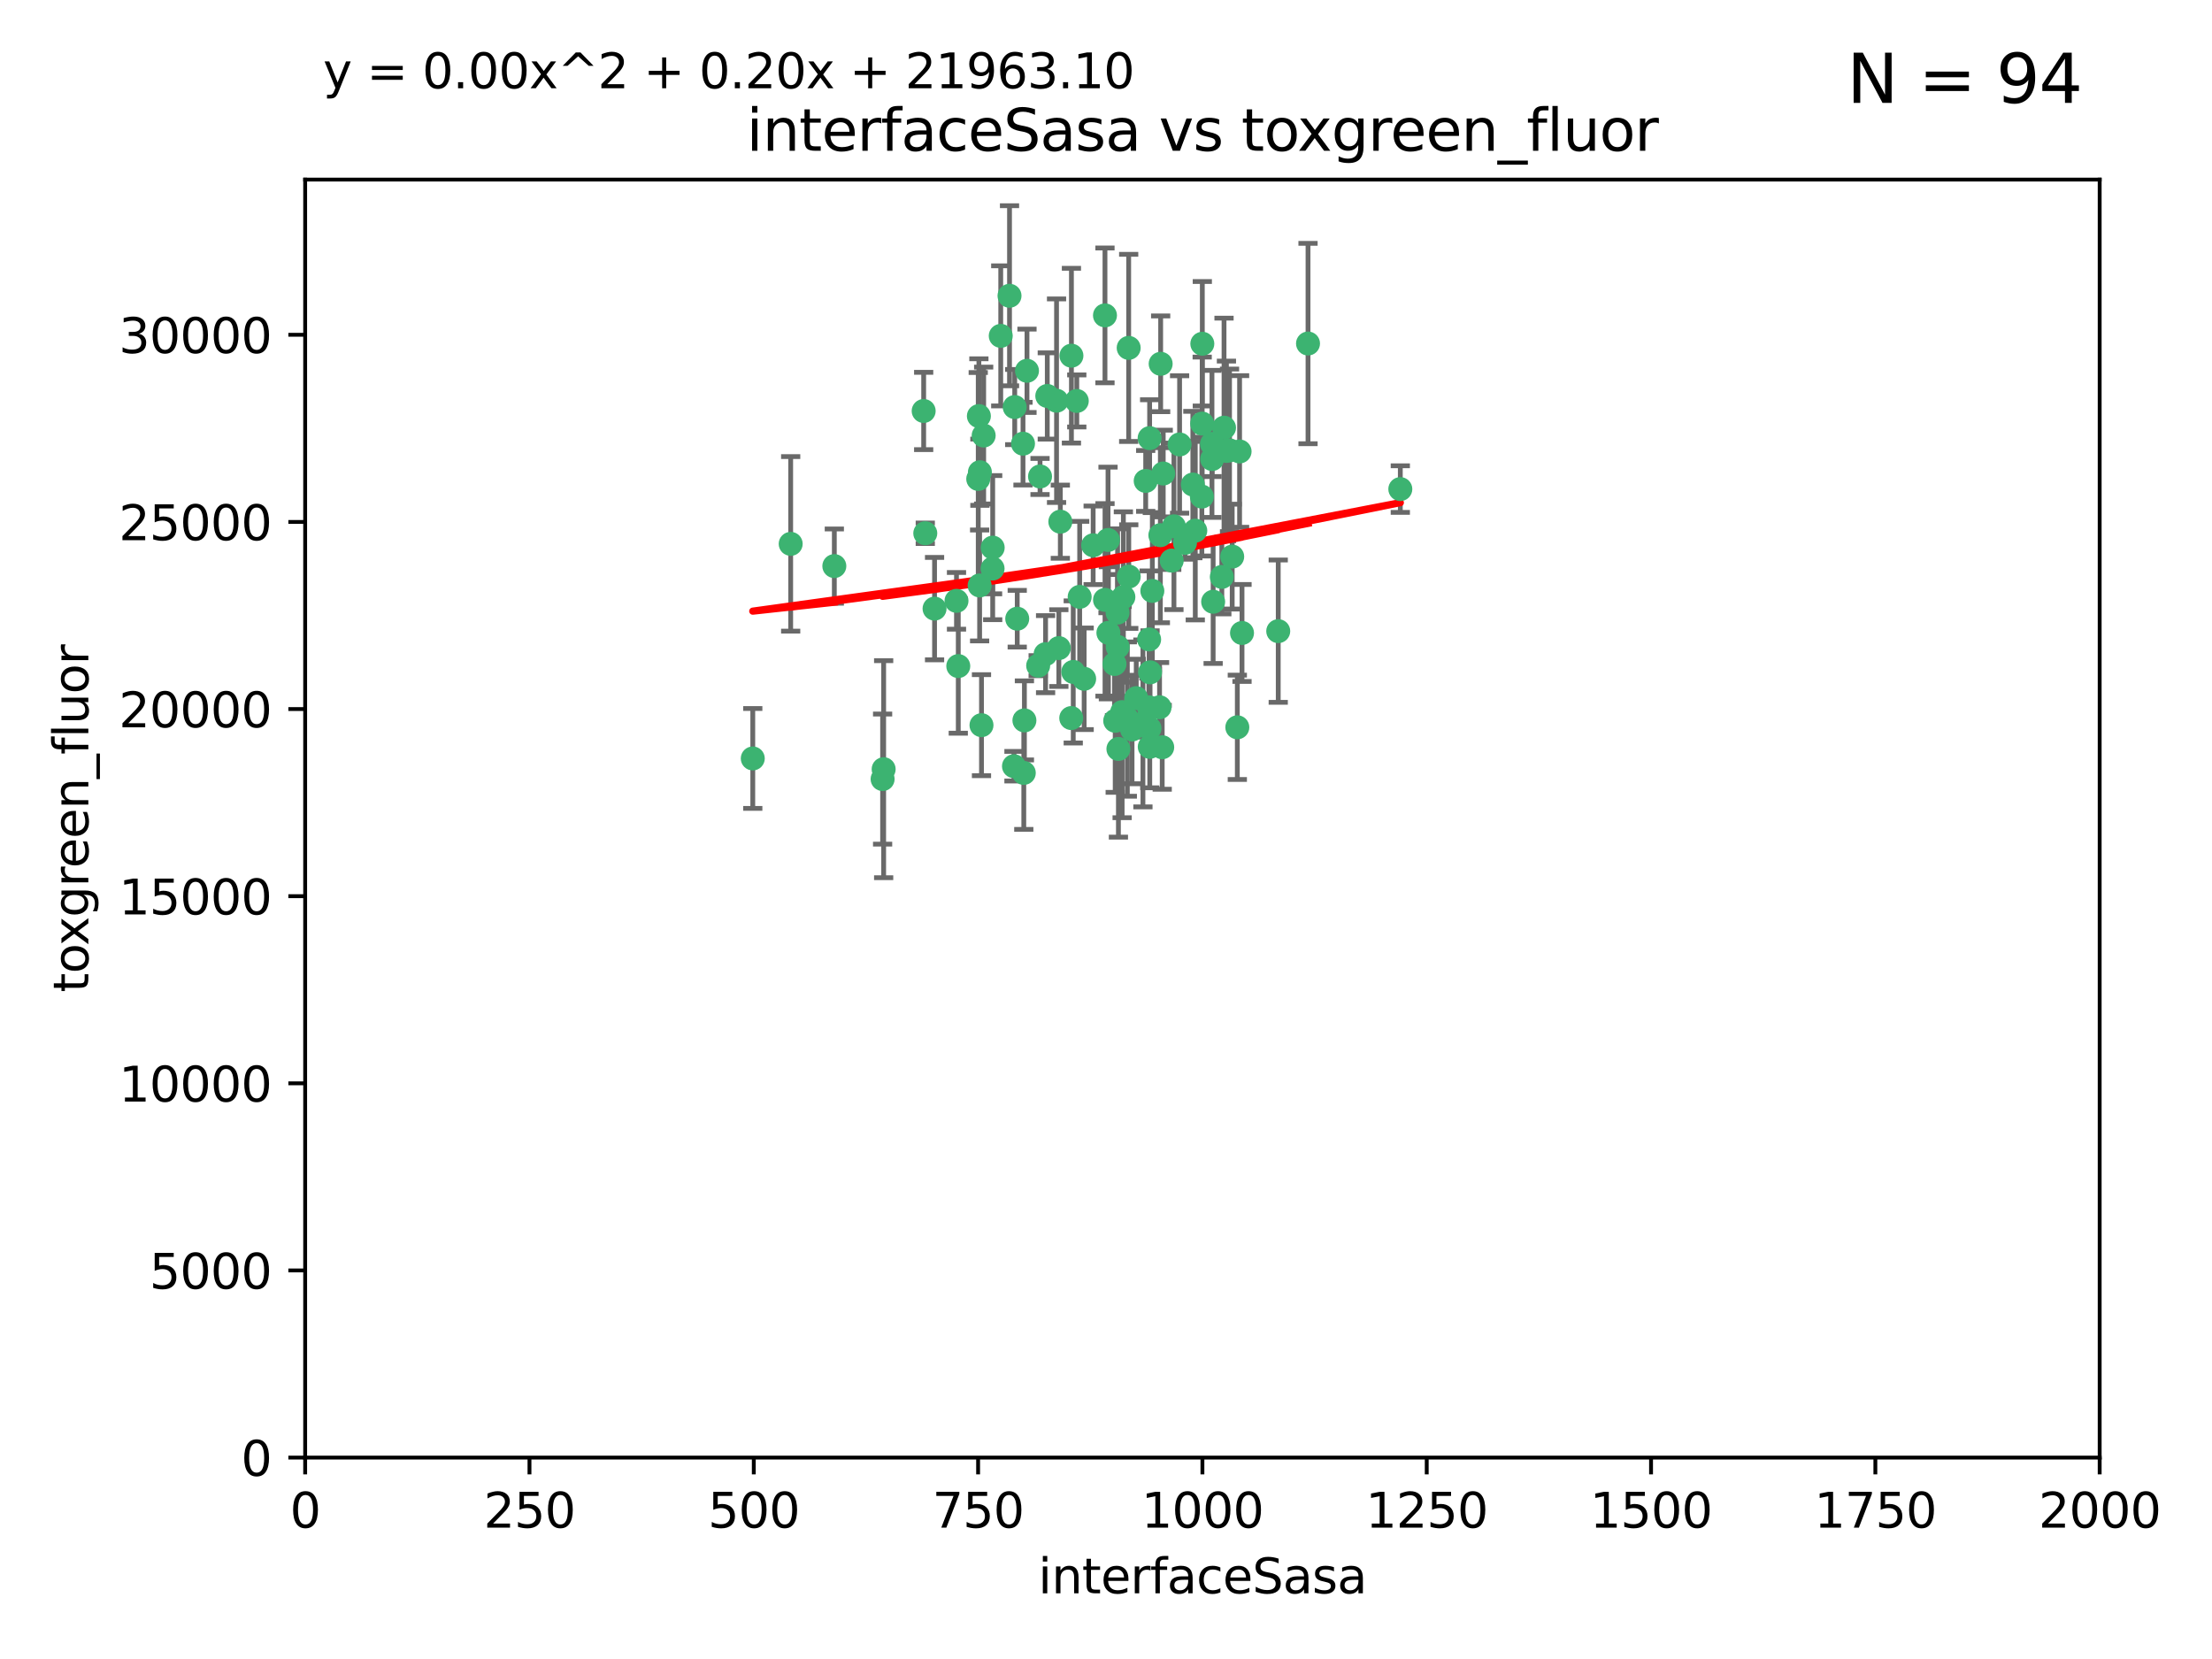<?xml version="1.0" encoding="utf-8" standalone="no"?>
<!DOCTYPE svg PUBLIC "-//W3C//DTD SVG 1.1//EN"
  "http://www.w3.org/Graphics/SVG/1.1/DTD/svg11.dtd">
<svg xmlns:xlink="http://www.w3.org/1999/xlink" width="460.8pt" height="345.6pt" viewBox="0 0 460.8 345.6" xmlns="http://www.w3.org/2000/svg" version="1.1">
 <defs>
  <style type="text/css">*{stroke-linejoin: round; stroke-linecap: butt}</style>
 </defs>
 <g id="figure_1">
  <g id="patch_1">
   <path d="M 0 345.6 
L 460.8 345.6 
L 460.8 0 
L 0 0 
z
" style="fill: #ffffff"/>
  </g>
  <g id="axes_1">
   <g id="patch_2">
    <path d="M 63.571 303.64 
L 437.4 303.64 
L 437.4 37.411 
L 63.571 37.411 
z
" style="fill: #ffffff"/>
   </g>
   <g id="PathCollection_1">
    <defs>
     <path id="m14db5cb075" d="M 0 1.118 
C 0.297 1.118 0.581 1 0.791 0.791 
C 1 0.581 1.118 0.297 1.118 0 
C 1.118 -0.297 1 -0.581 0.791 -0.791 
C 0.581 -1 0.297 -1.118 0 -1.118 
C -0.297 -1.118 -0.581 -1 -0.791 -0.791 
C -1 -0.581 -1.118 -0.297 -1.118 0 
C -1.118 0.297 -1 0.581 -0.791 0.791 
C -0.581 1 -0.297 1.118 0 1.118 
z
" style="stroke: #3cb371"/>
    </defs>
    <g clip-path="url(#p65064775a0)">
     <use xlink:href="#m14db5cb075" x="272.484" y="71.562" style="fill: #3cb371; stroke: #3cb371"/>
     <use xlink:href="#m14db5cb075" x="242.323" y="98.642" style="fill: #3cb371; stroke: #3cb371"/>
     <use xlink:href="#m14db5cb075" x="248.998" y="110.547" style="fill: #3cb371; stroke: #3cb371"/>
     <use xlink:href="#m14db5cb075" x="239.489" y="91.274" style="fill: #3cb371; stroke: #3cb371"/>
     <use xlink:href="#m14db5cb075" x="250.437" y="88.246" style="fill: #3cb371; stroke: #3cb371"/>
     <use xlink:href="#m14db5cb075" x="266.28" y="131.48" style="fill: #3cb371; stroke: #3cb371"/>
     <use xlink:href="#m14db5cb075" x="218.168" y="82.485" style="fill: #3cb371; stroke: #3cb371"/>
     <use xlink:href="#m14db5cb075" x="254.987" y="89.097" style="fill: #3cb371; stroke: #3cb371"/>
     <use xlink:href="#m14db5cb075" x="220.886" y="108.676" style="fill: #3cb371; stroke: #3cb371"/>
     <use xlink:href="#m14db5cb075" x="241.787" y="75.786" style="fill: #3cb371; stroke: #3cb371"/>
     <use xlink:href="#m14db5cb075" x="252.721" y="125.356" style="fill: #3cb371; stroke: #3cb371"/>
     <use xlink:href="#m14db5cb075" x="258.229" y="94.046" style="fill: #3cb371; stroke: #3cb371"/>
     <use xlink:href="#m14db5cb075" x="232.987" y="156.019" style="fill: #3cb371; stroke: #3cb371"/>
     <use xlink:href="#m14db5cb075" x="241.557" y="147.335" style="fill: #3cb371; stroke: #3cb371"/>
     <use xlink:href="#m14db5cb075" x="230.194" y="124.965" style="fill: #3cb371; stroke: #3cb371"/>
     <use xlink:href="#m14db5cb075" x="255.489" y="93.933" style="fill: #3cb371; stroke: #3cb371"/>
     <use xlink:href="#m14db5cb075" x="256.689" y="115.953" style="fill: #3cb371; stroke: #3cb371"/>
     <use xlink:href="#m14db5cb075" x="244.553" y="109.646" style="fill: #3cb371; stroke: #3cb371"/>
     <use xlink:href="#m14db5cb075" x="250.368" y="103.453" style="fill: #3cb371; stroke: #3cb371"/>
     <use xlink:href="#m14db5cb075" x="230.187" y="65.701" style="fill: #3cb371; stroke: #3cb371"/>
     <use xlink:href="#m14db5cb075" x="240.054" y="123.098" style="fill: #3cb371; stroke: #3cb371"/>
     <use xlink:href="#m14db5cb075" x="246.854" y="113.087" style="fill: #3cb371; stroke: #3cb371"/>
     <use xlink:href="#m14db5cb075" x="232.318" y="150.153" style="fill: #3cb371; stroke: #3cb371"/>
     <use xlink:href="#m14db5cb075" x="239.385" y="133.203" style="fill: #3cb371; stroke: #3cb371"/>
     <use xlink:href="#m14db5cb075" x="223.198" y="74.096" style="fill: #3cb371; stroke: #3cb371"/>
     <use xlink:href="#m14db5cb075" x="258.734" y="131.86" style="fill: #3cb371; stroke: #3cb371"/>
     <use xlink:href="#m14db5cb075" x="256.134" y="93.812" style="fill: #3cb371; stroke: #3cb371"/>
     <use xlink:href="#m14db5cb075" x="233.762" y="148.348" style="fill: #3cb371; stroke: #3cb371"/>
     <use xlink:href="#m14db5cb075" x="211.385" y="84.796" style="fill: #3cb371; stroke: #3cb371"/>
     <use xlink:href="#m14db5cb075" x="235.142" y="120.112" style="fill: #3cb371; stroke: #3cb371"/>
     <use xlink:href="#m14db5cb075" x="234.02" y="124.367" style="fill: #3cb371; stroke: #3cb371"/>
     <use xlink:href="#m14db5cb075" x="220.097" y="83.475" style="fill: #3cb371; stroke: #3cb371"/>
     <use xlink:href="#m14db5cb075" x="223.161" y="149.585" style="fill: #3cb371; stroke: #3cb371"/>
     <use xlink:href="#m14db5cb075" x="248.491" y="100.941" style="fill: #3cb371; stroke: #3cb371"/>
     <use xlink:href="#m14db5cb075" x="241.725" y="111.491" style="fill: #3cb371; stroke: #3cb371"/>
     <use xlink:href="#m14db5cb075" x="225.848" y="141.406" style="fill: #3cb371; stroke: #3cb371"/>
     <use xlink:href="#m14db5cb075" x="238.669" y="100.184" style="fill: #3cb371; stroke: #3cb371"/>
     <use xlink:href="#m14db5cb075" x="252.51" y="95.627" style="fill: #3cb371; stroke: #3cb371"/>
     <use xlink:href="#m14db5cb075" x="227.725" y="113.593" style="fill: #3cb371; stroke: #3cb371"/>
     <use xlink:href="#m14db5cb075" x="235.125" y="72.469" style="fill: #3cb371; stroke: #3cb371"/>
     <use xlink:href="#m14db5cb075" x="206.772" y="118.44" style="fill: #3cb371; stroke: #3cb371"/>
     <use xlink:href="#m14db5cb075" x="244.091" y="116.779" style="fill: #3cb371; stroke: #3cb371"/>
     <use xlink:href="#m14db5cb075" x="211.908" y="128.887" style="fill: #3cb371; stroke: #3cb371"/>
     <use xlink:href="#m14db5cb075" x="213.404" y="150.071" style="fill: #3cb371; stroke: #3cb371"/>
     <use xlink:href="#m14db5cb075" x="204.131" y="98.37" style="fill: #3cb371; stroke: #3cb371"/>
     <use xlink:href="#m14db5cb075" x="239.465" y="151.729" style="fill: #3cb371; stroke: #3cb371"/>
     <use xlink:href="#m14db5cb075" x="245.731" y="92.588" style="fill: #3cb371; stroke: #3cb371"/>
     <use xlink:href="#m14db5cb075" x="257.757" y="151.511" style="fill: #3cb371; stroke: #3cb371"/>
     <use xlink:href="#m14db5cb075" x="216.658" y="99.258" style="fill: #3cb371; stroke: #3cb371"/>
     <use xlink:href="#m14db5cb075" x="204.916" y="90.728" style="fill: #3cb371; stroke: #3cb371"/>
     <use xlink:href="#m14db5cb075" x="192.417" y="85.613" style="fill: #3cb371; stroke: #3cb371"/>
     <use xlink:href="#m14db5cb075" x="213.275" y="161.013" style="fill: #3cb371; stroke: #3cb371"/>
     <use xlink:href="#m14db5cb075" x="216.269" y="138.671" style="fill: #3cb371; stroke: #3cb371"/>
     <use xlink:href="#m14db5cb075" x="206.796" y="114.081" style="fill: #3cb371; stroke: #3cb371"/>
     <use xlink:href="#m14db5cb075" x="291.711" y="101.886" style="fill: #3cb371; stroke: #3cb371"/>
     <use xlink:href="#m14db5cb075" x="224.916" y="124.337" style="fill: #3cb371; stroke: #3cb371"/>
     <use xlink:href="#m14db5cb075" x="250.465" y="71.61" style="fill: #3cb371; stroke: #3cb371"/>
     <use xlink:href="#m14db5cb075" x="199.256" y="125.166" style="fill: #3cb371; stroke: #3cb371"/>
     <use xlink:href="#m14db5cb075" x="204.462" y="151.067" style="fill: #3cb371; stroke: #3cb371"/>
     <use xlink:href="#m14db5cb075" x="220.577" y="135.009" style="fill: #3cb371; stroke: #3cb371"/>
     <use xlink:href="#m14db5cb075" x="242.11" y="155.667" style="fill: #3cb371; stroke: #3cb371"/>
     <use xlink:href="#m14db5cb075" x="223.577" y="139.974" style="fill: #3cb371; stroke: #3cb371"/>
     <use xlink:href="#m14db5cb075" x="254.529" y="120.182" style="fill: #3cb371; stroke: #3cb371"/>
     <use xlink:href="#m14db5cb075" x="208.473" y="69.968" style="fill: #3cb371; stroke: #3cb371"/>
     <use xlink:href="#m14db5cb075" x="192.753" y="111.087" style="fill: #3cb371; stroke: #3cb371"/>
     <use xlink:href="#m14db5cb075" x="203.92" y="86.674" style="fill: #3cb371; stroke: #3cb371"/>
     <use xlink:href="#m14db5cb075" x="230.822" y="112.487" style="fill: #3cb371; stroke: #3cb371"/>
     <use xlink:href="#m14db5cb075" x="239.332" y="147.35" style="fill: #3cb371; stroke: #3cb371"/>
     <use xlink:href="#m14db5cb075" x="204.073" y="121.962" style="fill: #3cb371; stroke: #3cb371"/>
     <use xlink:href="#m14db5cb075" x="210.301" y="61.614" style="fill: #3cb371; stroke: #3cb371"/>
     <use xlink:href="#m14db5cb075" x="239.579" y="140.062" style="fill: #3cb371; stroke: #3cb371"/>
     <use xlink:href="#m14db5cb075" x="236.699" y="145.439" style="fill: #3cb371; stroke: #3cb371"/>
     <use xlink:href="#m14db5cb075" x="230.901" y="131.829" style="fill: #3cb371; stroke: #3cb371"/>
     <use xlink:href="#m14db5cb075" x="232.833" y="134.753" style="fill: #3cb371; stroke: #3cb371"/>
     <use xlink:href="#m14db5cb075" x="252.476" y="92.47" style="fill: #3cb371; stroke: #3cb371"/>
     <use xlink:href="#m14db5cb075" x="203.785" y="99.771" style="fill: #3cb371; stroke: #3cb371"/>
     <use xlink:href="#m14db5cb075" x="213.94" y="77.242" style="fill: #3cb371; stroke: #3cb371"/>
     <use xlink:href="#m14db5cb075" x="194.686" y="126.788" style="fill: #3cb371; stroke: #3cb371"/>
     <use xlink:href="#m14db5cb075" x="183.864" y="162.296" style="fill: #3cb371; stroke: #3cb371"/>
     <use xlink:href="#m14db5cb075" x="213.11" y="92.425" style="fill: #3cb371; stroke: #3cb371"/>
     <use xlink:href="#m14db5cb075" x="211.23" y="159.611" style="fill: #3cb371; stroke: #3cb371"/>
     <use xlink:href="#m14db5cb075" x="238.093" y="150.698" style="fill: #3cb371; stroke: #3cb371"/>
     <use xlink:href="#m14db5cb075" x="199.626" y="138.756" style="fill: #3cb371; stroke: #3cb371"/>
     <use xlink:href="#m14db5cb075" x="235.826" y="151.97" style="fill: #3cb371; stroke: #3cb371"/>
     <use xlink:href="#m14db5cb075" x="232.811" y="127.616" style="fill: #3cb371; stroke: #3cb371"/>
     <use xlink:href="#m14db5cb075" x="224.314" y="83.525" style="fill: #3cb371; stroke: #3cb371"/>
     <use xlink:href="#m14db5cb075" x="239.516" y="155.581" style="fill: #3cb371; stroke: #3cb371"/>
     <use xlink:href="#m14db5cb075" x="164.714" y="113.297" style="fill: #3cb371; stroke: #3cb371"/>
     <use xlink:href="#m14db5cb075" x="217.815" y="136.272" style="fill: #3cb371; stroke: #3cb371"/>
     <use xlink:href="#m14db5cb075" x="234.846" y="149.795" style="fill: #3cb371; stroke: #3cb371"/>
     <use xlink:href="#m14db5cb075" x="184.082" y="160.234" style="fill: #3cb371; stroke: #3cb371"/>
     <use xlink:href="#m14db5cb075" x="232.174" y="138.319" style="fill: #3cb371; stroke: #3cb371"/>
     <use xlink:href="#m14db5cb075" x="156.817" y="157.999" style="fill: #3cb371; stroke: #3cb371"/>
     <use xlink:href="#m14db5cb075" x="173.806" y="117.924" style="fill: #3cb371; stroke: #3cb371"/>
    </g>
   </g>
   <g id="matplotlib.axis_1">
    <g id="xtick_1">
     <g id="line2d_1">
      <defs>
       <path id="m46ddcf6d11" d="M 0 0 
L 0 3.5 
" style="stroke: #000000; stroke-width: 0.8"/>
      </defs>
      <g>
       <use xlink:href="#m46ddcf6d11" x="63.571" y="303.64" style="stroke: #000000; stroke-width: 0.8"/>
      </g>
     </g>
     <g id="text_1">
      <!-- 0 -->
      <g transform="translate(60.39 318.238)scale(0.1 -0.1)">
       <defs>
        <path id="DejaVuSans-30" d="M 2034 4250 
Q 1547 4250 1301 3770 
Q 1056 3291 1056 2328 
Q 1056 1369 1301 889 
Q 1547 409 2034 409 
Q 2525 409 2770 889 
Q 3016 1369 3016 2328 
Q 3016 3291 2770 3770 
Q 2525 4250 2034 4250 
z
M 2034 4750 
Q 2819 4750 3233 4129 
Q 3647 3509 3647 2328 
Q 3647 1150 3233 529 
Q 2819 -91 2034 -91 
Q 1250 -91 836 529 
Q 422 1150 422 2328 
Q 422 3509 836 4129 
Q 1250 4750 2034 4750 
z
" transform="scale(0.016)"/>
       </defs>
       <use xlink:href="#DejaVuSans-30"/>
      </g>
     </g>
    </g>
    <g id="xtick_2">
     <g id="line2d_2">
      <g>
       <use xlink:href="#m46ddcf6d11" x="110.3" y="303.64" style="stroke: #000000; stroke-width: 0.8"/>
      </g>
     </g>
     <g id="text_2">
      <!-- 250 -->
      <g transform="translate(100.756 318.238)scale(0.1 -0.1)">
       <defs>
        <path id="DejaVuSans-32" d="M 1228 531 
L 3431 531 
L 3431 0 
L 469 0 
L 469 531 
Q 828 903 1448 1529 
Q 2069 2156 2228 2338 
Q 2531 2678 2651 2914 
Q 2772 3150 2772 3378 
Q 2772 3750 2511 3984 
Q 2250 4219 1831 4219 
Q 1534 4219 1204 4116 
Q 875 4013 500 3803 
L 500 4441 
Q 881 4594 1212 4672 
Q 1544 4750 1819 4750 
Q 2544 4750 2975 4387 
Q 3406 4025 3406 3419 
Q 3406 3131 3298 2873 
Q 3191 2616 2906 2266 
Q 2828 2175 2409 1742 
Q 1991 1309 1228 531 
z
" transform="scale(0.016)"/>
        <path id="DejaVuSans-35" d="M 691 4666 
L 3169 4666 
L 3169 4134 
L 1269 4134 
L 1269 2991 
Q 1406 3038 1543 3061 
Q 1681 3084 1819 3084 
Q 2600 3084 3056 2656 
Q 3513 2228 3513 1497 
Q 3513 744 3044 326 
Q 2575 -91 1722 -91 
Q 1428 -91 1123 -41 
Q 819 9 494 109 
L 494 744 
Q 775 591 1075 516 
Q 1375 441 1709 441 
Q 2250 441 2565 725 
Q 2881 1009 2881 1497 
Q 2881 1984 2565 2268 
Q 2250 2553 1709 2553 
Q 1456 2553 1204 2497 
Q 953 2441 691 2322 
L 691 4666 
z
" transform="scale(0.016)"/>
       </defs>
       <use xlink:href="#DejaVuSans-32"/>
       <use xlink:href="#DejaVuSans-35" x="63.623"/>
       <use xlink:href="#DejaVuSans-30" x="127.246"/>
      </g>
     </g>
    </g>
    <g id="xtick_3">
     <g id="line2d_3">
      <g>
       <use xlink:href="#m46ddcf6d11" x="157.028" y="303.64" style="stroke: #000000; stroke-width: 0.8"/>
      </g>
     </g>
     <g id="text_3">
      <!-- 500 -->
      <g transform="translate(147.485 318.238)scale(0.1 -0.1)">
       <use xlink:href="#DejaVuSans-35"/>
       <use xlink:href="#DejaVuSans-30" x="63.623"/>
       <use xlink:href="#DejaVuSans-30" x="127.246"/>
      </g>
     </g>
    </g>
    <g id="xtick_4">
     <g id="line2d_4">
      <g>
       <use xlink:href="#m46ddcf6d11" x="203.757" y="303.64" style="stroke: #000000; stroke-width: 0.8"/>
      </g>
     </g>
     <g id="text_4">
      <!-- 750 -->
      <g transform="translate(194.213 318.238)scale(0.1 -0.1)">
       <defs>
        <path id="DejaVuSans-37" d="M 525 4666 
L 3525 4666 
L 3525 4397 
L 1831 0 
L 1172 0 
L 2766 4134 
L 525 4134 
L 525 4666 
z
" transform="scale(0.016)"/>
       </defs>
       <use xlink:href="#DejaVuSans-37"/>
       <use xlink:href="#DejaVuSans-35" x="63.623"/>
       <use xlink:href="#DejaVuSans-30" x="127.246"/>
      </g>
     </g>
    </g>
    <g id="xtick_5">
     <g id="line2d_5">
      <g>
       <use xlink:href="#m46ddcf6d11" x="250.486" y="303.64" style="stroke: #000000; stroke-width: 0.8"/>
      </g>
     </g>
     <g id="text_5">
      <!-- 1000 -->
      <g transform="translate(237.761 318.238)scale(0.1 -0.1)">
       <defs>
        <path id="DejaVuSans-31" d="M 794 531 
L 1825 531 
L 1825 4091 
L 703 3866 
L 703 4441 
L 1819 4666 
L 2450 4666 
L 2450 531 
L 3481 531 
L 3481 0 
L 794 0 
L 794 531 
z
" transform="scale(0.016)"/>
       </defs>
       <use xlink:href="#DejaVuSans-31"/>
       <use xlink:href="#DejaVuSans-30" x="63.623"/>
       <use xlink:href="#DejaVuSans-30" x="127.246"/>
       <use xlink:href="#DejaVuSans-30" x="190.869"/>
      </g>
     </g>
    </g>
    <g id="xtick_6">
     <g id="line2d_6">
      <g>
       <use xlink:href="#m46ddcf6d11" x="297.214" y="303.64" style="stroke: #000000; stroke-width: 0.8"/>
      </g>
     </g>
     <g id="text_6">
      <!-- 1250 -->
      <g transform="translate(284.489 318.238)scale(0.1 -0.1)">
       <use xlink:href="#DejaVuSans-31"/>
       <use xlink:href="#DejaVuSans-32" x="63.623"/>
       <use xlink:href="#DejaVuSans-35" x="127.246"/>
       <use xlink:href="#DejaVuSans-30" x="190.869"/>
      </g>
     </g>
    </g>
    <g id="xtick_7">
     <g id="line2d_7">
      <g>
       <use xlink:href="#m46ddcf6d11" x="343.943" y="303.64" style="stroke: #000000; stroke-width: 0.8"/>
      </g>
     </g>
     <g id="text_7">
      <!-- 1500 -->
      <g transform="translate(331.218 318.238)scale(0.1 -0.1)">
       <use xlink:href="#DejaVuSans-31"/>
       <use xlink:href="#DejaVuSans-35" x="63.623"/>
       <use xlink:href="#DejaVuSans-30" x="127.246"/>
       <use xlink:href="#DejaVuSans-30" x="190.869"/>
      </g>
     </g>
    </g>
    <g id="xtick_8">
     <g id="line2d_8">
      <g>
       <use xlink:href="#m46ddcf6d11" x="390.671" y="303.64" style="stroke: #000000; stroke-width: 0.8"/>
      </g>
     </g>
     <g id="text_8">
      <!-- 1750 -->
      <g transform="translate(377.946 318.238)scale(0.1 -0.1)">
       <use xlink:href="#DejaVuSans-31"/>
       <use xlink:href="#DejaVuSans-37" x="63.623"/>
       <use xlink:href="#DejaVuSans-35" x="127.246"/>
       <use xlink:href="#DejaVuSans-30" x="190.869"/>
      </g>
     </g>
    </g>
    <g id="xtick_9">
     <g id="line2d_9">
      <g>
       <use xlink:href="#m46ddcf6d11" x="437.4" y="303.64" style="stroke: #000000; stroke-width: 0.8"/>
      </g>
     </g>
     <g id="text_9">
      <!-- 2000 -->
      <g transform="translate(424.675 318.238)scale(0.1 -0.1)">
       <use xlink:href="#DejaVuSans-32"/>
       <use xlink:href="#DejaVuSans-30" x="63.623"/>
       <use xlink:href="#DejaVuSans-30" x="127.246"/>
       <use xlink:href="#DejaVuSans-30" x="190.869"/>
      </g>
     </g>
    </g>
    <g id="text_10">
     <!-- interfaceSasa -->
     <g transform="translate(216.279 331.917)scale(0.1 -0.1)">
      <defs>
       <path id="DejaVuSans-69" d="M 603 3500 
L 1178 3500 
L 1178 0 
L 603 0 
L 603 3500 
z
M 603 4863 
L 1178 4863 
L 1178 4134 
L 603 4134 
L 603 4863 
z
" transform="scale(0.016)"/>
       <path id="DejaVuSans-6e" d="M 3513 2113 
L 3513 0 
L 2938 0 
L 2938 2094 
Q 2938 2591 2744 2837 
Q 2550 3084 2163 3084 
Q 1697 3084 1428 2787 
Q 1159 2491 1159 1978 
L 1159 0 
L 581 0 
L 581 3500 
L 1159 3500 
L 1159 2956 
Q 1366 3272 1645 3428 
Q 1925 3584 2291 3584 
Q 2894 3584 3203 3211 
Q 3513 2838 3513 2113 
z
" transform="scale(0.016)"/>
       <path id="DejaVuSans-74" d="M 1172 4494 
L 1172 3500 
L 2356 3500 
L 2356 3053 
L 1172 3053 
L 1172 1153 
Q 1172 725 1289 603 
Q 1406 481 1766 481 
L 2356 481 
L 2356 0 
L 1766 0 
Q 1100 0 847 248 
Q 594 497 594 1153 
L 594 3053 
L 172 3053 
L 172 3500 
L 594 3500 
L 594 4494 
L 1172 4494 
z
" transform="scale(0.016)"/>
       <path id="DejaVuSans-65" d="M 3597 1894 
L 3597 1613 
L 953 1613 
Q 991 1019 1311 708 
Q 1631 397 2203 397 
Q 2534 397 2845 478 
Q 3156 559 3463 722 
L 3463 178 
Q 3153 47 2828 -22 
Q 2503 -91 2169 -91 
Q 1331 -91 842 396 
Q 353 884 353 1716 
Q 353 2575 817 3079 
Q 1281 3584 2069 3584 
Q 2775 3584 3186 3129 
Q 3597 2675 3597 1894 
z
M 3022 2063 
Q 3016 2534 2758 2815 
Q 2500 3097 2075 3097 
Q 1594 3097 1305 2825 
Q 1016 2553 972 2059 
L 3022 2063 
z
" transform="scale(0.016)"/>
       <path id="DejaVuSans-72" d="M 2631 2963 
Q 2534 3019 2420 3045 
Q 2306 3072 2169 3072 
Q 1681 3072 1420 2755 
Q 1159 2438 1159 1844 
L 1159 0 
L 581 0 
L 581 3500 
L 1159 3500 
L 1159 2956 
Q 1341 3275 1631 3429 
Q 1922 3584 2338 3584 
Q 2397 3584 2469 3576 
Q 2541 3569 2628 3553 
L 2631 2963 
z
" transform="scale(0.016)"/>
       <path id="DejaVuSans-66" d="M 2375 4863 
L 2375 4384 
L 1825 4384 
Q 1516 4384 1395 4259 
Q 1275 4134 1275 3809 
L 1275 3500 
L 2222 3500 
L 2222 3053 
L 1275 3053 
L 1275 0 
L 697 0 
L 697 3053 
L 147 3053 
L 147 3500 
L 697 3500 
L 697 3744 
Q 697 4328 969 4595 
Q 1241 4863 1831 4863 
L 2375 4863 
z
" transform="scale(0.016)"/>
       <path id="DejaVuSans-61" d="M 2194 1759 
Q 1497 1759 1228 1600 
Q 959 1441 959 1056 
Q 959 750 1161 570 
Q 1363 391 1709 391 
Q 2188 391 2477 730 
Q 2766 1069 2766 1631 
L 2766 1759 
L 2194 1759 
z
M 3341 1997 
L 3341 0 
L 2766 0 
L 2766 531 
Q 2569 213 2275 61 
Q 1981 -91 1556 -91 
Q 1019 -91 701 211 
Q 384 513 384 1019 
Q 384 1609 779 1909 
Q 1175 2209 1959 2209 
L 2766 2209 
L 2766 2266 
Q 2766 2663 2505 2880 
Q 2244 3097 1772 3097 
Q 1472 3097 1187 3025 
Q 903 2953 641 2809 
L 641 3341 
Q 956 3463 1253 3523 
Q 1550 3584 1831 3584 
Q 2591 3584 2966 3190 
Q 3341 2797 3341 1997 
z
" transform="scale(0.016)"/>
       <path id="DejaVuSans-63" d="M 3122 3366 
L 3122 2828 
Q 2878 2963 2633 3030 
Q 2388 3097 2138 3097 
Q 1578 3097 1268 2742 
Q 959 2388 959 1747 
Q 959 1106 1268 751 
Q 1578 397 2138 397 
Q 2388 397 2633 464 
Q 2878 531 3122 666 
L 3122 134 
Q 2881 22 2623 -34 
Q 2366 -91 2075 -91 
Q 1284 -91 818 406 
Q 353 903 353 1747 
Q 353 2603 823 3093 
Q 1294 3584 2113 3584 
Q 2378 3584 2631 3529 
Q 2884 3475 3122 3366 
z
" transform="scale(0.016)"/>
       <path id="DejaVuSans-53" d="M 3425 4513 
L 3425 3897 
Q 3066 4069 2747 4153 
Q 2428 4238 2131 4238 
Q 1616 4238 1336 4038 
Q 1056 3838 1056 3469 
Q 1056 3159 1242 3001 
Q 1428 2844 1947 2747 
L 2328 2669 
Q 3034 2534 3370 2195 
Q 3706 1856 3706 1288 
Q 3706 609 3251 259 
Q 2797 -91 1919 -91 
Q 1588 -91 1214 -16 
Q 841 59 441 206 
L 441 856 
Q 825 641 1194 531 
Q 1563 422 1919 422 
Q 2459 422 2753 634 
Q 3047 847 3047 1241 
Q 3047 1584 2836 1778 
Q 2625 1972 2144 2069 
L 1759 2144 
Q 1053 2284 737 2584 
Q 422 2884 422 3419 
Q 422 4038 858 4394 
Q 1294 4750 2059 4750 
Q 2388 4750 2728 4690 
Q 3069 4631 3425 4513 
z
" transform="scale(0.016)"/>
       <path id="DejaVuSans-73" d="M 2834 3397 
L 2834 2853 
Q 2591 2978 2328 3040 
Q 2066 3103 1784 3103 
Q 1356 3103 1142 2972 
Q 928 2841 928 2578 
Q 928 2378 1081 2264 
Q 1234 2150 1697 2047 
L 1894 2003 
Q 2506 1872 2764 1633 
Q 3022 1394 3022 966 
Q 3022 478 2636 193 
Q 2250 -91 1575 -91 
Q 1294 -91 989 -36 
Q 684 19 347 128 
L 347 722 
Q 666 556 975 473 
Q 1284 391 1588 391 
Q 1994 391 2212 530 
Q 2431 669 2431 922 
Q 2431 1156 2273 1281 
Q 2116 1406 1581 1522 
L 1381 1569 
Q 847 1681 609 1914 
Q 372 2147 372 2553 
Q 372 3047 722 3315 
Q 1072 3584 1716 3584 
Q 2034 3584 2315 3537 
Q 2597 3491 2834 3397 
z
" transform="scale(0.016)"/>
      </defs>
      <use xlink:href="#DejaVuSans-69"/>
      <use xlink:href="#DejaVuSans-6e" x="27.783"/>
      <use xlink:href="#DejaVuSans-74" x="91.162"/>
      <use xlink:href="#DejaVuSans-65" x="130.371"/>
      <use xlink:href="#DejaVuSans-72" x="191.895"/>
      <use xlink:href="#DejaVuSans-66" x="233.008"/>
      <use xlink:href="#DejaVuSans-61" x="268.213"/>
      <use xlink:href="#DejaVuSans-63" x="329.492"/>
      <use xlink:href="#DejaVuSans-65" x="384.473"/>
      <use xlink:href="#DejaVuSans-53" x="445.996"/>
      <use xlink:href="#DejaVuSans-61" x="509.473"/>
      <use xlink:href="#DejaVuSans-73" x="570.752"/>
      <use xlink:href="#DejaVuSans-61" x="622.852"/>
     </g>
    </g>
   </g>
   <g id="matplotlib.axis_2">
    <g id="ytick_1">
     <g id="line2d_10">
      <defs>
       <path id="mb070becf9f" d="M 0 0 
L -3.5 0 
" style="stroke: #000000; stroke-width: 0.8"/>
      </defs>
      <g>
       <use xlink:href="#mb070becf9f" x="63.571" y="303.64" style="stroke: #000000; stroke-width: 0.8"/>
      </g>
     </g>
     <g id="text_11">
      <!-- 0 -->
      <g transform="translate(50.209 307.439)scale(0.1 -0.1)">
       <use xlink:href="#DejaVuSans-30"/>
      </g>
     </g>
    </g>
    <g id="ytick_2">
     <g id="line2d_11">
      <g>
       <use xlink:href="#mb070becf9f" x="63.571" y="264.657" style="stroke: #000000; stroke-width: 0.8"/>
      </g>
     </g>
     <g id="text_12">
      <!-- 5000 -->
      <g transform="translate(31.121 268.457)scale(0.1 -0.1)">
       <use xlink:href="#DejaVuSans-35"/>
       <use xlink:href="#DejaVuSans-30" x="63.623"/>
       <use xlink:href="#DejaVuSans-30" x="127.246"/>
       <use xlink:href="#DejaVuSans-30" x="190.869"/>
      </g>
     </g>
    </g>
    <g id="ytick_3">
     <g id="line2d_12">
      <g>
       <use xlink:href="#mb070becf9f" x="63.571" y="225.675" style="stroke: #000000; stroke-width: 0.8"/>
      </g>
     </g>
     <g id="text_13">
      <!-- 10000 -->
      <g transform="translate(24.759 229.474)scale(0.1 -0.1)">
       <use xlink:href="#DejaVuSans-31"/>
       <use xlink:href="#DejaVuSans-30" x="63.623"/>
       <use xlink:href="#DejaVuSans-30" x="127.246"/>
       <use xlink:href="#DejaVuSans-30" x="190.869"/>
       <use xlink:href="#DejaVuSans-30" x="254.492"/>
      </g>
     </g>
    </g>
    <g id="ytick_4">
     <g id="line2d_13">
      <g>
       <use xlink:href="#mb070becf9f" x="63.571" y="186.692" style="stroke: #000000; stroke-width: 0.8"/>
      </g>
     </g>
     <g id="text_14">
      <!-- 15000 -->
      <g transform="translate(24.759 190.492)scale(0.1 -0.1)">
       <use xlink:href="#DejaVuSans-31"/>
       <use xlink:href="#DejaVuSans-35" x="63.623"/>
       <use xlink:href="#DejaVuSans-30" x="127.246"/>
       <use xlink:href="#DejaVuSans-30" x="190.869"/>
       <use xlink:href="#DejaVuSans-30" x="254.492"/>
      </g>
     </g>
    </g>
    <g id="ytick_5">
     <g id="line2d_14">
      <g>
       <use xlink:href="#mb070becf9f" x="63.571" y="147.71" style="stroke: #000000; stroke-width: 0.8"/>
      </g>
     </g>
     <g id="text_15">
      <!-- 20000 -->
      <g transform="translate(24.759 151.509)scale(0.1 -0.1)">
       <use xlink:href="#DejaVuSans-32"/>
       <use xlink:href="#DejaVuSans-30" x="63.623"/>
       <use xlink:href="#DejaVuSans-30" x="127.246"/>
       <use xlink:href="#DejaVuSans-30" x="190.869"/>
       <use xlink:href="#DejaVuSans-30" x="254.492"/>
      </g>
     </g>
    </g>
    <g id="ytick_6">
     <g id="line2d_15">
      <g>
       <use xlink:href="#mb070becf9f" x="63.571" y="108.727" style="stroke: #000000; stroke-width: 0.8"/>
      </g>
     </g>
     <g id="text_16">
      <!-- 25000 -->
      <g transform="translate(24.759 112.527)scale(0.1 -0.1)">
       <use xlink:href="#DejaVuSans-32"/>
       <use xlink:href="#DejaVuSans-35" x="63.623"/>
       <use xlink:href="#DejaVuSans-30" x="127.246"/>
       <use xlink:href="#DejaVuSans-30" x="190.869"/>
       <use xlink:href="#DejaVuSans-30" x="254.492"/>
      </g>
     </g>
    </g>
    <g id="ytick_7">
     <g id="line2d_16">
      <g>
       <use xlink:href="#mb070becf9f" x="63.571" y="69.745" style="stroke: #000000; stroke-width: 0.8"/>
      </g>
     </g>
     <g id="text_17">
      <!-- 30000 -->
      <g transform="translate(24.759 73.544)scale(0.1 -0.1)">
       <defs>
        <path id="DejaVuSans-33" d="M 2597 2516 
Q 3050 2419 3304 2112 
Q 3559 1806 3559 1356 
Q 3559 666 3084 287 
Q 2609 -91 1734 -91 
Q 1441 -91 1130 -33 
Q 819 25 488 141 
L 488 750 
Q 750 597 1062 519 
Q 1375 441 1716 441 
Q 2309 441 2620 675 
Q 2931 909 2931 1356 
Q 2931 1769 2642 2001 
Q 2353 2234 1838 2234 
L 1294 2234 
L 1294 2753 
L 1863 2753 
Q 2328 2753 2575 2939 
Q 2822 3125 2822 3475 
Q 2822 3834 2567 4026 
Q 2313 4219 1838 4219 
Q 1578 4219 1281 4162 
Q 984 4106 628 3988 
L 628 4550 
Q 988 4650 1302 4700 
Q 1616 4750 1894 4750 
Q 2613 4750 3031 4423 
Q 3450 4097 3450 3541 
Q 3450 3153 3228 2886 
Q 3006 2619 2597 2516 
z
" transform="scale(0.016)"/>
       </defs>
       <use xlink:href="#DejaVuSans-33"/>
       <use xlink:href="#DejaVuSans-30" x="63.623"/>
       <use xlink:href="#DejaVuSans-30" x="127.246"/>
       <use xlink:href="#DejaVuSans-30" x="190.869"/>
       <use xlink:href="#DejaVuSans-30" x="254.492"/>
      </g>
     </g>
    </g>
    <g id="text_18">
     <!-- toxgreen_fluor -->
     <g transform="translate(18.401 206.72)rotate(-90)scale(0.1 -0.1)">
      <defs>
       <path id="DejaVuSans-6f" d="M 1959 3097 
Q 1497 3097 1228 2736 
Q 959 2375 959 1747 
Q 959 1119 1226 758 
Q 1494 397 1959 397 
Q 2419 397 2687 759 
Q 2956 1122 2956 1747 
Q 2956 2369 2687 2733 
Q 2419 3097 1959 3097 
z
M 1959 3584 
Q 2709 3584 3137 3096 
Q 3566 2609 3566 1747 
Q 3566 888 3137 398 
Q 2709 -91 1959 -91 
Q 1206 -91 779 398 
Q 353 888 353 1747 
Q 353 2609 779 3096 
Q 1206 3584 1959 3584 
z
" transform="scale(0.016)"/>
       <path id="DejaVuSans-78" d="M 3513 3500 
L 2247 1797 
L 3578 0 
L 2900 0 
L 1881 1375 
L 863 0 
L 184 0 
L 1544 1831 
L 300 3500 
L 978 3500 
L 1906 2253 
L 2834 3500 
L 3513 3500 
z
" transform="scale(0.016)"/>
       <path id="DejaVuSans-67" d="M 2906 1791 
Q 2906 2416 2648 2759 
Q 2391 3103 1925 3103 
Q 1463 3103 1205 2759 
Q 947 2416 947 1791 
Q 947 1169 1205 825 
Q 1463 481 1925 481 
Q 2391 481 2648 825 
Q 2906 1169 2906 1791 
z
M 3481 434 
Q 3481 -459 3084 -895 
Q 2688 -1331 1869 -1331 
Q 1566 -1331 1297 -1286 
Q 1028 -1241 775 -1147 
L 775 -588 
Q 1028 -725 1275 -790 
Q 1522 -856 1778 -856 
Q 2344 -856 2625 -561 
Q 2906 -266 2906 331 
L 2906 616 
Q 2728 306 2450 153 
Q 2172 0 1784 0 
Q 1141 0 747 490 
Q 353 981 353 1791 
Q 353 2603 747 3093 
Q 1141 3584 1784 3584 
Q 2172 3584 2450 3431 
Q 2728 3278 2906 2969 
L 2906 3500 
L 3481 3500 
L 3481 434 
z
" transform="scale(0.016)"/>
       <path id="DejaVuSans-5f" d="M 3263 -1063 
L 3263 -1509 
L -63 -1509 
L -63 -1063 
L 3263 -1063 
z
" transform="scale(0.016)"/>
       <path id="DejaVuSans-6c" d="M 603 4863 
L 1178 4863 
L 1178 0 
L 603 0 
L 603 4863 
z
" transform="scale(0.016)"/>
       <path id="DejaVuSans-75" d="M 544 1381 
L 544 3500 
L 1119 3500 
L 1119 1403 
Q 1119 906 1312 657 
Q 1506 409 1894 409 
Q 2359 409 2629 706 
Q 2900 1003 2900 1516 
L 2900 3500 
L 3475 3500 
L 3475 0 
L 2900 0 
L 2900 538 
Q 2691 219 2414 64 
Q 2138 -91 1772 -91 
Q 1169 -91 856 284 
Q 544 659 544 1381 
z
M 1991 3584 
L 1991 3584 
z
" transform="scale(0.016)"/>
      </defs>
      <use xlink:href="#DejaVuSans-74"/>
      <use xlink:href="#DejaVuSans-6f" x="39.209"/>
      <use xlink:href="#DejaVuSans-78" x="97.266"/>
      <use xlink:href="#DejaVuSans-67" x="156.445"/>
      <use xlink:href="#DejaVuSans-72" x="219.922"/>
      <use xlink:href="#DejaVuSans-65" x="258.785"/>
      <use xlink:href="#DejaVuSans-65" x="320.309"/>
      <use xlink:href="#DejaVuSans-6e" x="381.832"/>
      <use xlink:href="#DejaVuSans-5f" x="445.211"/>
      <use xlink:href="#DejaVuSans-66" x="495.211"/>
      <use xlink:href="#DejaVuSans-6c" x="530.416"/>
      <use xlink:href="#DejaVuSans-75" x="558.199"/>
      <use xlink:href="#DejaVuSans-6f" x="621.578"/>
      <use xlink:href="#DejaVuSans-72" x="682.76"/>
     </g>
    </g>
   </g>
   <g id="LineCollection_1">
    <path d="M 272.484 92.434 
L 272.484 50.691 
" clip-path="url(#p65064775a0)" style="fill: none; stroke: #696969"/>
    <path d="M 242.323 107.67 
L 242.323 89.613 
" clip-path="url(#p65064775a0)" style="fill: none; stroke: #696969"/>
    <path d="M 248.998 129.134 
L 248.998 91.959 
" clip-path="url(#p65064775a0)" style="fill: none; stroke: #696969"/>
    <path d="M 239.489 99.274 
L 239.489 83.274 
" clip-path="url(#p65064775a0)" style="fill: none; stroke: #696969"/>
    <path d="M 250.437 102.106 
L 250.437 74.386 
" clip-path="url(#p65064775a0)" style="fill: none; stroke: #696969"/>
    <path d="M 266.28 146.307 
L 266.28 116.654 
" clip-path="url(#p65064775a0)" style="fill: none; stroke: #696969"/>
    <path d="M 218.168 91.472 
L 218.168 73.498 
" clip-path="url(#p65064775a0)" style="fill: none; stroke: #696969"/>
    <path d="M 254.987 111.917 
L 254.987 66.277 
" clip-path="url(#p65064775a0)" style="fill: none; stroke: #696969"/>
    <path d="M 220.886 116.296 
L 220.886 101.057 
" clip-path="url(#p65064775a0)" style="fill: none; stroke: #696969"/>
    <path d="M 241.787 85.756 
L 241.787 65.815 
" clip-path="url(#p65064775a0)" style="fill: none; stroke: #696969"/>
    <path d="M 252.721 138.211 
L 252.721 112.501 
" clip-path="url(#p65064775a0)" style="fill: none; stroke: #696969"/>
    <path d="M 258.229 109.836 
L 258.229 78.257 
" clip-path="url(#p65064775a0)" style="fill: none; stroke: #696969"/>
    <path d="M 232.987 174.39 
L 232.987 137.647 
" clip-path="url(#p65064775a0)" style="fill: none; stroke: #696969"/>
    <path d="M 241.557 156.65 
L 241.557 138.02 
" clip-path="url(#p65064775a0)" style="fill: none; stroke: #696969"/>
    <path d="M 230.194 145.018 
L 230.194 104.912 
" clip-path="url(#p65064775a0)" style="fill: none; stroke: #696969"/>
    <path d="M 255.489 112.649 
L 255.489 75.218 
" clip-path="url(#p65064775a0)" style="fill: none; stroke: #696969"/>
    <path d="M 256.689 126.872 
L 256.689 105.035 
" clip-path="url(#p65064775a0)" style="fill: none; stroke: #696969"/>
    <path d="M 244.553 126.988 
L 244.553 92.305 
" clip-path="url(#p65064775a0)" style="fill: none; stroke: #696969"/>
    <path d="M 250.368 115.826 
L 250.368 91.08 
" clip-path="url(#p65064775a0)" style="fill: none; stroke: #696969"/>
    <path d="M 230.187 79.742 
L 230.187 51.66 
" clip-path="url(#p65064775a0)" style="fill: none; stroke: #696969"/>
    <path d="M 240.054 139.415 
L 240.054 106.782 
" clip-path="url(#p65064775a0)" style="fill: none; stroke: #696969"/>
    <path d="M 246.854 116.499 
L 246.854 109.675 
" clip-path="url(#p65064775a0)" style="fill: none; stroke: #696969"/>
    <path d="M 232.318 165.057 
L 232.318 135.25 
" clip-path="url(#p65064775a0)" style="fill: none; stroke: #696969"/>
    <path d="M 239.385 147.472 
L 239.385 118.933 
" clip-path="url(#p65064775a0)" style="fill: none; stroke: #696969"/>
    <path d="M 223.198 92.297 
L 223.198 55.894 
" clip-path="url(#p65064775a0)" style="fill: none; stroke: #696969"/>
    <path d="M 258.734 141.961 
L 258.734 121.758 
" clip-path="url(#p65064775a0)" style="fill: none; stroke: #696969"/>
    <path d="M 256.134 110.745 
L 256.134 76.878 
" clip-path="url(#p65064775a0)" style="fill: none; stroke: #696969"/>
    <path d="M 233.762 170.344 
L 233.762 126.351 
" clip-path="url(#p65064775a0)" style="fill: none; stroke: #696969"/>
    <path d="M 211.385 92.625 
L 211.385 76.967 
" clip-path="url(#p65064775a0)" style="fill: none; stroke: #696969"/>
    <path d="M 235.142 130.905 
L 235.142 109.318 
" clip-path="url(#p65064775a0)" style="fill: none; stroke: #696969"/>
    <path d="M 234.02 142.114 
L 234.02 106.621 
" clip-path="url(#p65064775a0)" style="fill: none; stroke: #696969"/>
    <path d="M 220.097 104.677 
L 220.097 62.273 
" clip-path="url(#p65064775a0)" style="fill: none; stroke: #696969"/>
    <path d="M 223.161 150.168 
L 223.161 149.002 
" clip-path="url(#p65064775a0)" style="fill: none; stroke: #696969"/>
    <path d="M 248.491 116.196 
L 248.491 85.687 
" clip-path="url(#p65064775a0)" style="fill: none; stroke: #696969"/>
    <path d="M 241.725 129.731 
L 241.725 93.252 
" clip-path="url(#p65064775a0)" style="fill: none; stroke: #696969"/>
    <path d="M 225.848 151.985 
L 225.848 130.827 
" clip-path="url(#p65064775a0)" style="fill: none; stroke: #696969"/>
    <path d="M 238.669 106.525 
L 238.669 93.844 
" clip-path="url(#p65064775a0)" style="fill: none; stroke: #696969"/>
    <path d="M 252.51 99.275 
L 252.51 91.979 
" clip-path="url(#p65064775a0)" style="fill: none; stroke: #696969"/>
    <path d="M 227.725 121.772 
L 227.725 105.414 
" clip-path="url(#p65064775a0)" style="fill: none; stroke: #696969"/>
    <path d="M 235.125 91.963 
L 235.125 52.976 
" clip-path="url(#p65064775a0)" style="fill: none; stroke: #696969"/>
    <path d="M 206.772 123.705 
L 206.772 113.176 
" clip-path="url(#p65064775a0)" style="fill: none; stroke: #696969"/>
    <path d="M 244.091 118.632 
L 244.091 114.926 
" clip-path="url(#p65064775a0)" style="fill: none; stroke: #696969"/>
    <path d="M 211.908 134.795 
L 211.908 122.98 
" clip-path="url(#p65064775a0)" style="fill: none; stroke: #696969"/>
    <path d="M 213.404 158.308 
L 213.404 141.834 
" clip-path="url(#p65064775a0)" style="fill: none; stroke: #696969"/>
    <path d="M 204.131 105.271 
L 204.131 91.469 
" clip-path="url(#p65064775a0)" style="fill: none; stroke: #696969"/>
    <path d="M 239.465 155.435 
L 239.465 148.022 
" clip-path="url(#p65064775a0)" style="fill: none; stroke: #696969"/>
    <path d="M 245.731 106.902 
L 245.731 78.274 
" clip-path="url(#p65064775a0)" style="fill: none; stroke: #696969"/>
    <path d="M 257.757 162.376 
L 257.757 140.646 
" clip-path="url(#p65064775a0)" style="fill: none; stroke: #696969"/>
    <path d="M 216.658 103.014 
L 216.658 95.503 
" clip-path="url(#p65064775a0)" style="fill: none; stroke: #696969"/>
    <path d="M 204.916 104.986 
L 204.916 76.471 
" clip-path="url(#p65064775a0)" style="fill: none; stroke: #696969"/>
    <path d="M 192.417 93.665 
L 192.417 77.561 
" clip-path="url(#p65064775a0)" style="fill: none; stroke: #696969"/>
    <path d="M 213.275 172.778 
L 213.275 149.249 
" clip-path="url(#p65064775a0)" style="fill: none; stroke: #696969"/>
    <path d="M 216.269 140.763 
L 216.269 136.58 
" clip-path="url(#p65064775a0)" style="fill: none; stroke: #696969"/>
    <path d="M 206.796 129.091 
L 206.796 99.071 
" clip-path="url(#p65064775a0)" style="fill: none; stroke: #696969"/>
    <path d="M 291.711 106.741 
L 291.711 97.032 
" clip-path="url(#p65064775a0)" style="fill: none; stroke: #696969"/>
    <path d="M 224.916 140.07 
L 224.916 108.604 
" clip-path="url(#p65064775a0)" style="fill: none; stroke: #696969"/>
    <path d="M 250.465 84.576 
L 250.465 58.645 
" clip-path="url(#p65064775a0)" style="fill: none; stroke: #696969"/>
    <path d="M 199.256 131.074 
L 199.256 119.258 
" clip-path="url(#p65064775a0)" style="fill: none; stroke: #696969"/>
    <path d="M 204.462 161.588 
L 204.462 140.547 
" clip-path="url(#p65064775a0)" style="fill: none; stroke: #696969"/>
    <path d="M 220.577 142.998 
L 220.577 127.019 
" clip-path="url(#p65064775a0)" style="fill: none; stroke: #696969"/>
    <path d="M 242.11 164.412 
L 242.11 146.922 
" clip-path="url(#p65064775a0)" style="fill: none; stroke: #696969"/>
    <path d="M 223.577 154.78 
L 223.577 125.169 
" clip-path="url(#p65064775a0)" style="fill: none; stroke: #696969"/>
    <path d="M 254.529 127.886 
L 254.529 112.477 
" clip-path="url(#p65064775a0)" style="fill: none; stroke: #696969"/>
    <path d="M 208.473 84.559 
L 208.473 55.377 
" clip-path="url(#p65064775a0)" style="fill: none; stroke: #696969"/>
    <path d="M 192.753 113.226 
L 192.753 108.949 
" clip-path="url(#p65064775a0)" style="fill: none; stroke: #696969"/>
    <path d="M 203.92 98.61 
L 203.92 74.738 
" clip-path="url(#p65064775a0)" style="fill: none; stroke: #696969"/>
    <path d="M 230.822 127.655 
L 230.822 97.319 
" clip-path="url(#p65064775a0)" style="fill: none; stroke: #696969"/>
    <path d="M 239.332 153.421 
L 239.332 141.28 
" clip-path="url(#p65064775a0)" style="fill: none; stroke: #696969"/>
    <path d="M 204.073 133.517 
L 204.073 110.406 
" clip-path="url(#p65064775a0)" style="fill: none; stroke: #696969"/>
    <path d="M 210.301 80.373 
L 210.301 42.855 
" clip-path="url(#p65064775a0)" style="fill: none; stroke: #696969"/>
    <path d="M 239.579 148.722 
L 239.579 131.401 
" clip-path="url(#p65064775a0)" style="fill: none; stroke: #696969"/>
    <path d="M 236.699 153.546 
L 236.699 137.331 
" clip-path="url(#p65064775a0)" style="fill: none; stroke: #696969"/>
    <path d="M 230.901 145.591 
L 230.901 118.067 
" clip-path="url(#p65064775a0)" style="fill: none; stroke: #696969"/>
    <path d="M 232.833 149.828 
L 232.833 119.677 
" clip-path="url(#p65064775a0)" style="fill: none; stroke: #696969"/>
    <path d="M 252.476 107.782 
L 252.476 77.157 
" clip-path="url(#p65064775a0)" style="fill: none; stroke: #696969"/>
    <path d="M 203.785 121.938 
L 203.785 77.604 
" clip-path="url(#p65064775a0)" style="fill: none; stroke: #696969"/>
    <path d="M 213.94 85.92 
L 213.94 68.563 
" clip-path="url(#p65064775a0)" style="fill: none; stroke: #696969"/>
    <path d="M 194.686 137.454 
L 194.686 116.122 
" clip-path="url(#p65064775a0)" style="fill: none; stroke: #696969"/>
    <path d="M 183.864 175.845 
L 183.864 148.746 
" clip-path="url(#p65064775a0)" style="fill: none; stroke: #696969"/>
    <path d="M 213.11 101.041 
L 213.11 83.808 
" clip-path="url(#p65064775a0)" style="fill: none; stroke: #696969"/>
    <path d="M 211.23 162.693 
L 211.23 156.529 
" clip-path="url(#p65064775a0)" style="fill: none; stroke: #696969"/>
    <path d="M 238.093 168.088 
L 238.093 133.308 
" clip-path="url(#p65064775a0)" style="fill: none; stroke: #696969"/>
    <path d="M 199.626 152.739 
L 199.626 124.774 
" clip-path="url(#p65064775a0)" style="fill: none; stroke: #696969"/>
    <path d="M 235.826 163.271 
L 235.826 140.669 
" clip-path="url(#p65064775a0)" style="fill: none; stroke: #696969"/>
    <path d="M 232.811 145.069 
L 232.811 110.164 
" clip-path="url(#p65064775a0)" style="fill: none; stroke: #696969"/>
    <path d="M 224.314 88.946 
L 224.314 78.103 
" clip-path="url(#p65064775a0)" style="fill: none; stroke: #696969"/>
    <path d="M 239.516 164.115 
L 239.516 147.048 
" clip-path="url(#p65064775a0)" style="fill: none; stroke: #696969"/>
    <path d="M 164.714 131.478 
L 164.714 95.116 
" clip-path="url(#p65064775a0)" style="fill: none; stroke: #696969"/>
    <path d="M 217.815 144.297 
L 217.815 128.247 
" clip-path="url(#p65064775a0)" style="fill: none; stroke: #696969"/>
    <path d="M 234.846 165.867 
L 234.846 133.723 
" clip-path="url(#p65064775a0)" style="fill: none; stroke: #696969"/>
    <path d="M 184.082 182.839 
L 184.082 137.629 
" clip-path="url(#p65064775a0)" style="fill: none; stroke: #696969"/>
    <path d="M 232.174 149.065 
L 232.174 127.573 
" clip-path="url(#p65064775a0)" style="fill: none; stroke: #696969"/>
    <path d="M 156.817 168.403 
L 156.817 147.594 
" clip-path="url(#p65064775a0)" style="fill: none; stroke: #696969"/>
    <path d="M 173.806 125.655 
L 173.806 110.192 
" clip-path="url(#p65064775a0)" style="fill: none; stroke: #696969"/>
   </g>
   <g id="line2d_17">
    <defs>
     <path id="meefbcfe455" d="M 2 0 
L -2 -0 
" style="stroke: #696969"/>
    </defs>
    <g clip-path="url(#p65064775a0)">
     <use xlink:href="#meefbcfe455" x="272.484" y="92.434" style="fill: #696969; stroke: #696969"/>
     <use xlink:href="#meefbcfe455" x="242.323" y="107.67" style="fill: #696969; stroke: #696969"/>
     <use xlink:href="#meefbcfe455" x="248.998" y="129.134" style="fill: #696969; stroke: #696969"/>
     <use xlink:href="#meefbcfe455" x="239.489" y="99.274" style="fill: #696969; stroke: #696969"/>
     <use xlink:href="#meefbcfe455" x="250.437" y="102.106" style="fill: #696969; stroke: #696969"/>
     <use xlink:href="#meefbcfe455" x="266.28" y="146.307" style="fill: #696969; stroke: #696969"/>
     <use xlink:href="#meefbcfe455" x="218.168" y="91.472" style="fill: #696969; stroke: #696969"/>
     <use xlink:href="#meefbcfe455" x="254.987" y="111.917" style="fill: #696969; stroke: #696969"/>
     <use xlink:href="#meefbcfe455" x="220.886" y="116.296" style="fill: #696969; stroke: #696969"/>
     <use xlink:href="#meefbcfe455" x="241.787" y="85.756" style="fill: #696969; stroke: #696969"/>
     <use xlink:href="#meefbcfe455" x="252.721" y="138.211" style="fill: #696969; stroke: #696969"/>
     <use xlink:href="#meefbcfe455" x="258.229" y="109.836" style="fill: #696969; stroke: #696969"/>
     <use xlink:href="#meefbcfe455" x="232.987" y="174.39" style="fill: #696969; stroke: #696969"/>
     <use xlink:href="#meefbcfe455" x="241.557" y="156.65" style="fill: #696969; stroke: #696969"/>
     <use xlink:href="#meefbcfe455" x="230.194" y="145.018" style="fill: #696969; stroke: #696969"/>
     <use xlink:href="#meefbcfe455" x="255.489" y="112.649" style="fill: #696969; stroke: #696969"/>
     <use xlink:href="#meefbcfe455" x="256.689" y="126.872" style="fill: #696969; stroke: #696969"/>
     <use xlink:href="#meefbcfe455" x="244.553" y="126.988" style="fill: #696969; stroke: #696969"/>
     <use xlink:href="#meefbcfe455" x="250.368" y="115.826" style="fill: #696969; stroke: #696969"/>
     <use xlink:href="#meefbcfe455" x="230.187" y="79.742" style="fill: #696969; stroke: #696969"/>
     <use xlink:href="#meefbcfe455" x="240.054" y="139.415" style="fill: #696969; stroke: #696969"/>
     <use xlink:href="#meefbcfe455" x="246.854" y="116.499" style="fill: #696969; stroke: #696969"/>
     <use xlink:href="#meefbcfe455" x="232.318" y="165.057" style="fill: #696969; stroke: #696969"/>
     <use xlink:href="#meefbcfe455" x="239.385" y="147.472" style="fill: #696969; stroke: #696969"/>
     <use xlink:href="#meefbcfe455" x="223.198" y="92.297" style="fill: #696969; stroke: #696969"/>
     <use xlink:href="#meefbcfe455" x="258.734" y="141.961" style="fill: #696969; stroke: #696969"/>
     <use xlink:href="#meefbcfe455" x="256.134" y="110.745" style="fill: #696969; stroke: #696969"/>
     <use xlink:href="#meefbcfe455" x="233.762" y="170.344" style="fill: #696969; stroke: #696969"/>
     <use xlink:href="#meefbcfe455" x="211.385" y="92.625" style="fill: #696969; stroke: #696969"/>
     <use xlink:href="#meefbcfe455" x="235.142" y="130.905" style="fill: #696969; stroke: #696969"/>
     <use xlink:href="#meefbcfe455" x="234.02" y="142.114" style="fill: #696969; stroke: #696969"/>
     <use xlink:href="#meefbcfe455" x="220.097" y="104.677" style="fill: #696969; stroke: #696969"/>
     <use xlink:href="#meefbcfe455" x="223.161" y="150.168" style="fill: #696969; stroke: #696969"/>
     <use xlink:href="#meefbcfe455" x="248.491" y="116.196" style="fill: #696969; stroke: #696969"/>
     <use xlink:href="#meefbcfe455" x="241.725" y="129.731" style="fill: #696969; stroke: #696969"/>
     <use xlink:href="#meefbcfe455" x="225.848" y="151.985" style="fill: #696969; stroke: #696969"/>
     <use xlink:href="#meefbcfe455" x="238.669" y="106.525" style="fill: #696969; stroke: #696969"/>
     <use xlink:href="#meefbcfe455" x="252.51" y="99.275" style="fill: #696969; stroke: #696969"/>
     <use xlink:href="#meefbcfe455" x="227.725" y="121.772" style="fill: #696969; stroke: #696969"/>
     <use xlink:href="#meefbcfe455" x="235.125" y="91.963" style="fill: #696969; stroke: #696969"/>
     <use xlink:href="#meefbcfe455" x="206.772" y="123.705" style="fill: #696969; stroke: #696969"/>
     <use xlink:href="#meefbcfe455" x="244.091" y="118.632" style="fill: #696969; stroke: #696969"/>
     <use xlink:href="#meefbcfe455" x="211.908" y="134.795" style="fill: #696969; stroke: #696969"/>
     <use xlink:href="#meefbcfe455" x="213.404" y="158.308" style="fill: #696969; stroke: #696969"/>
     <use xlink:href="#meefbcfe455" x="204.131" y="105.271" style="fill: #696969; stroke: #696969"/>
     <use xlink:href="#meefbcfe455" x="239.465" y="155.435" style="fill: #696969; stroke: #696969"/>
     <use xlink:href="#meefbcfe455" x="245.731" y="106.902" style="fill: #696969; stroke: #696969"/>
     <use xlink:href="#meefbcfe455" x="257.757" y="162.376" style="fill: #696969; stroke: #696969"/>
     <use xlink:href="#meefbcfe455" x="216.658" y="103.014" style="fill: #696969; stroke: #696969"/>
     <use xlink:href="#meefbcfe455" x="204.916" y="104.986" style="fill: #696969; stroke: #696969"/>
     <use xlink:href="#meefbcfe455" x="192.417" y="93.665" style="fill: #696969; stroke: #696969"/>
     <use xlink:href="#meefbcfe455" x="213.275" y="172.778" style="fill: #696969; stroke: #696969"/>
     <use xlink:href="#meefbcfe455" x="216.269" y="140.763" style="fill: #696969; stroke: #696969"/>
     <use xlink:href="#meefbcfe455" x="206.796" y="129.091" style="fill: #696969; stroke: #696969"/>
     <use xlink:href="#meefbcfe455" x="291.711" y="106.741" style="fill: #696969; stroke: #696969"/>
     <use xlink:href="#meefbcfe455" x="224.916" y="140.07" style="fill: #696969; stroke: #696969"/>
     <use xlink:href="#meefbcfe455" x="250.465" y="84.576" style="fill: #696969; stroke: #696969"/>
     <use xlink:href="#meefbcfe455" x="199.256" y="131.074" style="fill: #696969; stroke: #696969"/>
     <use xlink:href="#meefbcfe455" x="204.462" y="161.588" style="fill: #696969; stroke: #696969"/>
     <use xlink:href="#meefbcfe455" x="220.577" y="142.998" style="fill: #696969; stroke: #696969"/>
     <use xlink:href="#meefbcfe455" x="242.11" y="164.412" style="fill: #696969; stroke: #696969"/>
     <use xlink:href="#meefbcfe455" x="223.577" y="154.78" style="fill: #696969; stroke: #696969"/>
     <use xlink:href="#meefbcfe455" x="254.529" y="127.886" style="fill: #696969; stroke: #696969"/>
     <use xlink:href="#meefbcfe455" x="208.473" y="84.559" style="fill: #696969; stroke: #696969"/>
     <use xlink:href="#meefbcfe455" x="192.753" y="113.226" style="fill: #696969; stroke: #696969"/>
     <use xlink:href="#meefbcfe455" x="203.92" y="98.61" style="fill: #696969; stroke: #696969"/>
     <use xlink:href="#meefbcfe455" x="230.822" y="127.655" style="fill: #696969; stroke: #696969"/>
     <use xlink:href="#meefbcfe455" x="239.332" y="153.421" style="fill: #696969; stroke: #696969"/>
     <use xlink:href="#meefbcfe455" x="204.073" y="133.517" style="fill: #696969; stroke: #696969"/>
     <use xlink:href="#meefbcfe455" x="210.301" y="80.373" style="fill: #696969; stroke: #696969"/>
     <use xlink:href="#meefbcfe455" x="239.579" y="148.722" style="fill: #696969; stroke: #696969"/>
     <use xlink:href="#meefbcfe455" x="236.699" y="153.546" style="fill: #696969; stroke: #696969"/>
     <use xlink:href="#meefbcfe455" x="230.901" y="145.591" style="fill: #696969; stroke: #696969"/>
     <use xlink:href="#meefbcfe455" x="232.833" y="149.828" style="fill: #696969; stroke: #696969"/>
     <use xlink:href="#meefbcfe455" x="252.476" y="107.782" style="fill: #696969; stroke: #696969"/>
     <use xlink:href="#meefbcfe455" x="203.785" y="121.938" style="fill: #696969; stroke: #696969"/>
     <use xlink:href="#meefbcfe455" x="213.94" y="85.92" style="fill: #696969; stroke: #696969"/>
     <use xlink:href="#meefbcfe455" x="194.686" y="137.454" style="fill: #696969; stroke: #696969"/>
     <use xlink:href="#meefbcfe455" x="183.864" y="175.845" style="fill: #696969; stroke: #696969"/>
     <use xlink:href="#meefbcfe455" x="213.11" y="101.041" style="fill: #696969; stroke: #696969"/>
     <use xlink:href="#meefbcfe455" x="211.23" y="162.693" style="fill: #696969; stroke: #696969"/>
     <use xlink:href="#meefbcfe455" x="238.093" y="168.088" style="fill: #696969; stroke: #696969"/>
     <use xlink:href="#meefbcfe455" x="199.626" y="152.739" style="fill: #696969; stroke: #696969"/>
     <use xlink:href="#meefbcfe455" x="235.826" y="163.271" style="fill: #696969; stroke: #696969"/>
     <use xlink:href="#meefbcfe455" x="232.811" y="145.069" style="fill: #696969; stroke: #696969"/>
     <use xlink:href="#meefbcfe455" x="224.314" y="88.946" style="fill: #696969; stroke: #696969"/>
     <use xlink:href="#meefbcfe455" x="239.516" y="164.115" style="fill: #696969; stroke: #696969"/>
     <use xlink:href="#meefbcfe455" x="164.714" y="131.478" style="fill: #696969; stroke: #696969"/>
     <use xlink:href="#meefbcfe455" x="217.815" y="144.297" style="fill: #696969; stroke: #696969"/>
     <use xlink:href="#meefbcfe455" x="234.846" y="165.867" style="fill: #696969; stroke: #696969"/>
     <use xlink:href="#meefbcfe455" x="184.082" y="182.839" style="fill: #696969; stroke: #696969"/>
     <use xlink:href="#meefbcfe455" x="232.174" y="149.065" style="fill: #696969; stroke: #696969"/>
     <use xlink:href="#meefbcfe455" x="156.817" y="168.403" style="fill: #696969; stroke: #696969"/>
     <use xlink:href="#meefbcfe455" x="173.806" y="125.655" style="fill: #696969; stroke: #696969"/>
    </g>
   </g>
   <g id="line2d_18">
    <g clip-path="url(#p65064775a0)">
     <use xlink:href="#meefbcfe455" x="272.484" y="50.691" style="fill: #696969; stroke: #696969"/>
     <use xlink:href="#meefbcfe455" x="242.323" y="89.613" style="fill: #696969; stroke: #696969"/>
     <use xlink:href="#meefbcfe455" x="248.998" y="91.959" style="fill: #696969; stroke: #696969"/>
     <use xlink:href="#meefbcfe455" x="239.489" y="83.274" style="fill: #696969; stroke: #696969"/>
     <use xlink:href="#meefbcfe455" x="250.437" y="74.386" style="fill: #696969; stroke: #696969"/>
     <use xlink:href="#meefbcfe455" x="266.28" y="116.654" style="fill: #696969; stroke: #696969"/>
     <use xlink:href="#meefbcfe455" x="218.168" y="73.498" style="fill: #696969; stroke: #696969"/>
     <use xlink:href="#meefbcfe455" x="254.987" y="66.277" style="fill: #696969; stroke: #696969"/>
     <use xlink:href="#meefbcfe455" x="220.886" y="101.057" style="fill: #696969; stroke: #696969"/>
     <use xlink:href="#meefbcfe455" x="241.787" y="65.815" style="fill: #696969; stroke: #696969"/>
     <use xlink:href="#meefbcfe455" x="252.721" y="112.501" style="fill: #696969; stroke: #696969"/>
     <use xlink:href="#meefbcfe455" x="258.229" y="78.257" style="fill: #696969; stroke: #696969"/>
     <use xlink:href="#meefbcfe455" x="232.987" y="137.647" style="fill: #696969; stroke: #696969"/>
     <use xlink:href="#meefbcfe455" x="241.557" y="138.02" style="fill: #696969; stroke: #696969"/>
     <use xlink:href="#meefbcfe455" x="230.194" y="104.912" style="fill: #696969; stroke: #696969"/>
     <use xlink:href="#meefbcfe455" x="255.489" y="75.218" style="fill: #696969; stroke: #696969"/>
     <use xlink:href="#meefbcfe455" x="256.689" y="105.035" style="fill: #696969; stroke: #696969"/>
     <use xlink:href="#meefbcfe455" x="244.553" y="92.305" style="fill: #696969; stroke: #696969"/>
     <use xlink:href="#meefbcfe455" x="250.368" y="91.08" style="fill: #696969; stroke: #696969"/>
     <use xlink:href="#meefbcfe455" x="230.187" y="51.66" style="fill: #696969; stroke: #696969"/>
     <use xlink:href="#meefbcfe455" x="240.054" y="106.782" style="fill: #696969; stroke: #696969"/>
     <use xlink:href="#meefbcfe455" x="246.854" y="109.675" style="fill: #696969; stroke: #696969"/>
     <use xlink:href="#meefbcfe455" x="232.318" y="135.25" style="fill: #696969; stroke: #696969"/>
     <use xlink:href="#meefbcfe455" x="239.385" y="118.933" style="fill: #696969; stroke: #696969"/>
     <use xlink:href="#meefbcfe455" x="223.198" y="55.894" style="fill: #696969; stroke: #696969"/>
     <use xlink:href="#meefbcfe455" x="258.734" y="121.758" style="fill: #696969; stroke: #696969"/>
     <use xlink:href="#meefbcfe455" x="256.134" y="76.878" style="fill: #696969; stroke: #696969"/>
     <use xlink:href="#meefbcfe455" x="233.762" y="126.351" style="fill: #696969; stroke: #696969"/>
     <use xlink:href="#meefbcfe455" x="211.385" y="76.967" style="fill: #696969; stroke: #696969"/>
     <use xlink:href="#meefbcfe455" x="235.142" y="109.318" style="fill: #696969; stroke: #696969"/>
     <use xlink:href="#meefbcfe455" x="234.02" y="106.621" style="fill: #696969; stroke: #696969"/>
     <use xlink:href="#meefbcfe455" x="220.097" y="62.273" style="fill: #696969; stroke: #696969"/>
     <use xlink:href="#meefbcfe455" x="223.161" y="149.002" style="fill: #696969; stroke: #696969"/>
     <use xlink:href="#meefbcfe455" x="248.491" y="85.687" style="fill: #696969; stroke: #696969"/>
     <use xlink:href="#meefbcfe455" x="241.725" y="93.252" style="fill: #696969; stroke: #696969"/>
     <use xlink:href="#meefbcfe455" x="225.848" y="130.827" style="fill: #696969; stroke: #696969"/>
     <use xlink:href="#meefbcfe455" x="238.669" y="93.844" style="fill: #696969; stroke: #696969"/>
     <use xlink:href="#meefbcfe455" x="252.51" y="91.979" style="fill: #696969; stroke: #696969"/>
     <use xlink:href="#meefbcfe455" x="227.725" y="105.414" style="fill: #696969; stroke: #696969"/>
     <use xlink:href="#meefbcfe455" x="235.125" y="52.976" style="fill: #696969; stroke: #696969"/>
     <use xlink:href="#meefbcfe455" x="206.772" y="113.176" style="fill: #696969; stroke: #696969"/>
     <use xlink:href="#meefbcfe455" x="244.091" y="114.926" style="fill: #696969; stroke: #696969"/>
     <use xlink:href="#meefbcfe455" x="211.908" y="122.98" style="fill: #696969; stroke: #696969"/>
     <use xlink:href="#meefbcfe455" x="213.404" y="141.834" style="fill: #696969; stroke: #696969"/>
     <use xlink:href="#meefbcfe455" x="204.131" y="91.469" style="fill: #696969; stroke: #696969"/>
     <use xlink:href="#meefbcfe455" x="239.465" y="148.022" style="fill: #696969; stroke: #696969"/>
     <use xlink:href="#meefbcfe455" x="245.731" y="78.274" style="fill: #696969; stroke: #696969"/>
     <use xlink:href="#meefbcfe455" x="257.757" y="140.646" style="fill: #696969; stroke: #696969"/>
     <use xlink:href="#meefbcfe455" x="216.658" y="95.503" style="fill: #696969; stroke: #696969"/>
     <use xlink:href="#meefbcfe455" x="204.916" y="76.471" style="fill: #696969; stroke: #696969"/>
     <use xlink:href="#meefbcfe455" x="192.417" y="77.561" style="fill: #696969; stroke: #696969"/>
     <use xlink:href="#meefbcfe455" x="213.275" y="149.249" style="fill: #696969; stroke: #696969"/>
     <use xlink:href="#meefbcfe455" x="216.269" y="136.58" style="fill: #696969; stroke: #696969"/>
     <use xlink:href="#meefbcfe455" x="206.796" y="99.071" style="fill: #696969; stroke: #696969"/>
     <use xlink:href="#meefbcfe455" x="291.711" y="97.032" style="fill: #696969; stroke: #696969"/>
     <use xlink:href="#meefbcfe455" x="224.916" y="108.604" style="fill: #696969; stroke: #696969"/>
     <use xlink:href="#meefbcfe455" x="250.465" y="58.645" style="fill: #696969; stroke: #696969"/>
     <use xlink:href="#meefbcfe455" x="199.256" y="119.258" style="fill: #696969; stroke: #696969"/>
     <use xlink:href="#meefbcfe455" x="204.462" y="140.547" style="fill: #696969; stroke: #696969"/>
     <use xlink:href="#meefbcfe455" x="220.577" y="127.019" style="fill: #696969; stroke: #696969"/>
     <use xlink:href="#meefbcfe455" x="242.11" y="146.922" style="fill: #696969; stroke: #696969"/>
     <use xlink:href="#meefbcfe455" x="223.577" y="125.169" style="fill: #696969; stroke: #696969"/>
     <use xlink:href="#meefbcfe455" x="254.529" y="112.477" style="fill: #696969; stroke: #696969"/>
     <use xlink:href="#meefbcfe455" x="208.473" y="55.377" style="fill: #696969; stroke: #696969"/>
     <use xlink:href="#meefbcfe455" x="192.753" y="108.949" style="fill: #696969; stroke: #696969"/>
     <use xlink:href="#meefbcfe455" x="203.92" y="74.738" style="fill: #696969; stroke: #696969"/>
     <use xlink:href="#meefbcfe455" x="230.822" y="97.319" style="fill: #696969; stroke: #696969"/>
     <use xlink:href="#meefbcfe455" x="239.332" y="141.28" style="fill: #696969; stroke: #696969"/>
     <use xlink:href="#meefbcfe455" x="204.073" y="110.406" style="fill: #696969; stroke: #696969"/>
     <use xlink:href="#meefbcfe455" x="210.301" y="42.855" style="fill: #696969; stroke: #696969"/>
     <use xlink:href="#meefbcfe455" x="239.579" y="131.401" style="fill: #696969; stroke: #696969"/>
     <use xlink:href="#meefbcfe455" x="236.699" y="137.331" style="fill: #696969; stroke: #696969"/>
     <use xlink:href="#meefbcfe455" x="230.901" y="118.067" style="fill: #696969; stroke: #696969"/>
     <use xlink:href="#meefbcfe455" x="232.833" y="119.677" style="fill: #696969; stroke: #696969"/>
     <use xlink:href="#meefbcfe455" x="252.476" y="77.157" style="fill: #696969; stroke: #696969"/>
     <use xlink:href="#meefbcfe455" x="203.785" y="77.604" style="fill: #696969; stroke: #696969"/>
     <use xlink:href="#meefbcfe455" x="213.94" y="68.563" style="fill: #696969; stroke: #696969"/>
     <use xlink:href="#meefbcfe455" x="194.686" y="116.122" style="fill: #696969; stroke: #696969"/>
     <use xlink:href="#meefbcfe455" x="183.864" y="148.746" style="fill: #696969; stroke: #696969"/>
     <use xlink:href="#meefbcfe455" x="213.11" y="83.808" style="fill: #696969; stroke: #696969"/>
     <use xlink:href="#meefbcfe455" x="211.23" y="156.529" style="fill: #696969; stroke: #696969"/>
     <use xlink:href="#meefbcfe455" x="238.093" y="133.308" style="fill: #696969; stroke: #696969"/>
     <use xlink:href="#meefbcfe455" x="199.626" y="124.774" style="fill: #696969; stroke: #696969"/>
     <use xlink:href="#meefbcfe455" x="235.826" y="140.669" style="fill: #696969; stroke: #696969"/>
     <use xlink:href="#meefbcfe455" x="232.811" y="110.164" style="fill: #696969; stroke: #696969"/>
     <use xlink:href="#meefbcfe455" x="224.314" y="78.103" style="fill: #696969; stroke: #696969"/>
     <use xlink:href="#meefbcfe455" x="239.516" y="147.048" style="fill: #696969; stroke: #696969"/>
     <use xlink:href="#meefbcfe455" x="164.714" y="95.116" style="fill: #696969; stroke: #696969"/>
     <use xlink:href="#meefbcfe455" x="217.815" y="128.247" style="fill: #696969; stroke: #696969"/>
     <use xlink:href="#meefbcfe455" x="234.846" y="133.723" style="fill: #696969; stroke: #696969"/>
     <use xlink:href="#meefbcfe455" x="184.082" y="137.629" style="fill: #696969; stroke: #696969"/>
     <use xlink:href="#meefbcfe455" x="232.174" y="127.573" style="fill: #696969; stroke: #696969"/>
     <use xlink:href="#meefbcfe455" x="156.817" y="147.594" style="fill: #696969; stroke: #696969"/>
     <use xlink:href="#meefbcfe455" x="173.806" y="110.192" style="fill: #696969; stroke: #696969"/>
    </g>
   </g>
   <g id="line2d_19">
    <path d="M 272.484 109.035 
L 242.323 115.078 
L 248.998 113.818 
L 239.489 115.599 
L 250.437 113.541 
L 266.28 110.351 
L 218.168 119.268 
L 254.987 112.65 
L 220.886 118.825 
L 241.787 115.177 
L 252.721 113.096 
L 258.229 112.003 
L 232.987 116.766 
L 241.557 115.22 
L 230.194 117.254 
L 255.489 112.551 
L 256.689 112.312 
L 244.553 114.662 
L 250.368 113.554 
L 230.187 117.255 
L 240.054 115.496 
L 246.854 114.228 
L 232.318 116.884 
L 239.385 115.618 
L 223.198 118.443 
L 258.734 111.901 
L 256.134 112.422 
L 233.762 116.629 
L 211.385 120.341 
L 235.142 116.384 
L 234.02 116.583 
L 220.097 118.955 
L 223.161 118.449 
L 248.491 113.915 
L 241.725 115.189 
L 225.848 117.998 
L 238.669 115.749 
L 252.51 113.138 
L 227.725 117.679 
L 235.125 116.387 
L 206.772 121.044 
L 244.091 114.748 
L 211.908 120.26 
L 213.404 120.026 
L 204.131 121.438 
L 239.465 115.604 
L 245.731 114.44 
L 257.757 112.098 
L 216.658 119.511 
L 204.916 121.321 
L 192.417 123.099 
L 213.275 120.046 
L 216.269 119.573 
L 206.796 121.041 
L 291.711 104.712 
L 224.916 118.156 
L 250.465 113.535 
L 199.256 122.145 
L 204.462 121.389 
L 220.577 118.876 
L 242.11 115.117 
L 223.577 118.38 
L 254.529 112.741 
L 208.473 120.787 
L 192.753 123.053 
L 203.92 121.469 
L 230.822 117.145 
L 239.332 115.628 
L 204.073 121.446 
L 210.301 120.508 
L 239.579 115.583 
L 236.699 116.105 
L 230.901 117.131 
L 232.833 116.793 
L 252.476 113.144 
L 203.785 121.489 
L 213.94 119.942 
L 194.686 122.788 
L 183.864 124.226 
L 213.11 120.072 
L 211.23 120.365 
L 238.093 115.853 
L 199.626 122.092 
L 235.826 116.262 
L 232.811 116.797 
L 224.314 118.257 
L 239.516 115.595 
L 164.714 126.487 
L 217.815 119.325 
L 234.846 116.437 
L 184.082 124.198 
L 232.174 116.909 
L 156.817 127.313 
L 173.806 125.459 
" clip-path="url(#p65064775a0)" style="fill: none; stroke: #ff0000; stroke-width: 1.5; stroke-linecap: square"/>
   </g>
   <g id="line2d_20">
    <defs>
     <path id="m67645802c7" d="M 0 2 
C 0.53 2 1.039 1.789 1.414 1.414 
C 1.789 1.039 2 0.53 2 0 
C 2 -0.53 1.789 -1.039 1.414 -1.414 
C 1.039 -1.789 0.53 -2 0 -2 
C -0.53 -2 -1.039 -1.789 -1.414 -1.414 
C -1.789 -1.039 -2 -0.53 -2 0 
C -2 0.53 -1.789 1.039 -1.414 1.414 
C -1.039 1.789 -0.53 2 0 2 
z
" style="stroke: #3cb371"/>
    </defs>
    <g clip-path="url(#p65064775a0)">
     <use xlink:href="#m67645802c7" x="272.484" y="71.562" style="fill: #3cb371; stroke: #3cb371"/>
     <use xlink:href="#m67645802c7" x="242.323" y="98.642" style="fill: #3cb371; stroke: #3cb371"/>
     <use xlink:href="#m67645802c7" x="248.998" y="110.547" style="fill: #3cb371; stroke: #3cb371"/>
     <use xlink:href="#m67645802c7" x="239.489" y="91.274" style="fill: #3cb371; stroke: #3cb371"/>
     <use xlink:href="#m67645802c7" x="250.437" y="88.246" style="fill: #3cb371; stroke: #3cb371"/>
     <use xlink:href="#m67645802c7" x="266.28" y="131.48" style="fill: #3cb371; stroke: #3cb371"/>
     <use xlink:href="#m67645802c7" x="218.168" y="82.485" style="fill: #3cb371; stroke: #3cb371"/>
     <use xlink:href="#m67645802c7" x="254.987" y="89.097" style="fill: #3cb371; stroke: #3cb371"/>
     <use xlink:href="#m67645802c7" x="220.886" y="108.676" style="fill: #3cb371; stroke: #3cb371"/>
     <use xlink:href="#m67645802c7" x="241.787" y="75.786" style="fill: #3cb371; stroke: #3cb371"/>
     <use xlink:href="#m67645802c7" x="252.721" y="125.356" style="fill: #3cb371; stroke: #3cb371"/>
     <use xlink:href="#m67645802c7" x="258.229" y="94.046" style="fill: #3cb371; stroke: #3cb371"/>
     <use xlink:href="#m67645802c7" x="232.987" y="156.019" style="fill: #3cb371; stroke: #3cb371"/>
     <use xlink:href="#m67645802c7" x="241.557" y="147.335" style="fill: #3cb371; stroke: #3cb371"/>
     <use xlink:href="#m67645802c7" x="230.194" y="124.965" style="fill: #3cb371; stroke: #3cb371"/>
     <use xlink:href="#m67645802c7" x="255.489" y="93.933" style="fill: #3cb371; stroke: #3cb371"/>
     <use xlink:href="#m67645802c7" x="256.689" y="115.953" style="fill: #3cb371; stroke: #3cb371"/>
     <use xlink:href="#m67645802c7" x="244.553" y="109.646" style="fill: #3cb371; stroke: #3cb371"/>
     <use xlink:href="#m67645802c7" x="250.368" y="103.453" style="fill: #3cb371; stroke: #3cb371"/>
     <use xlink:href="#m67645802c7" x="230.187" y="65.701" style="fill: #3cb371; stroke: #3cb371"/>
     <use xlink:href="#m67645802c7" x="240.054" y="123.098" style="fill: #3cb371; stroke: #3cb371"/>
     <use xlink:href="#m67645802c7" x="246.854" y="113.087" style="fill: #3cb371; stroke: #3cb371"/>
     <use xlink:href="#m67645802c7" x="232.318" y="150.153" style="fill: #3cb371; stroke: #3cb371"/>
     <use xlink:href="#m67645802c7" x="239.385" y="133.203" style="fill: #3cb371; stroke: #3cb371"/>
     <use xlink:href="#m67645802c7" x="223.198" y="74.096" style="fill: #3cb371; stroke: #3cb371"/>
     <use xlink:href="#m67645802c7" x="258.734" y="131.86" style="fill: #3cb371; stroke: #3cb371"/>
     <use xlink:href="#m67645802c7" x="256.134" y="93.812" style="fill: #3cb371; stroke: #3cb371"/>
     <use xlink:href="#m67645802c7" x="233.762" y="148.348" style="fill: #3cb371; stroke: #3cb371"/>
     <use xlink:href="#m67645802c7" x="211.385" y="84.796" style="fill: #3cb371; stroke: #3cb371"/>
     <use xlink:href="#m67645802c7" x="235.142" y="120.112" style="fill: #3cb371; stroke: #3cb371"/>
     <use xlink:href="#m67645802c7" x="234.02" y="124.367" style="fill: #3cb371; stroke: #3cb371"/>
     <use xlink:href="#m67645802c7" x="220.097" y="83.475" style="fill: #3cb371; stroke: #3cb371"/>
     <use xlink:href="#m67645802c7" x="223.161" y="149.585" style="fill: #3cb371; stroke: #3cb371"/>
     <use xlink:href="#m67645802c7" x="248.491" y="100.941" style="fill: #3cb371; stroke: #3cb371"/>
     <use xlink:href="#m67645802c7" x="241.725" y="111.491" style="fill: #3cb371; stroke: #3cb371"/>
     <use xlink:href="#m67645802c7" x="225.848" y="141.406" style="fill: #3cb371; stroke: #3cb371"/>
     <use xlink:href="#m67645802c7" x="238.669" y="100.184" style="fill: #3cb371; stroke: #3cb371"/>
     <use xlink:href="#m67645802c7" x="252.51" y="95.627" style="fill: #3cb371; stroke: #3cb371"/>
     <use xlink:href="#m67645802c7" x="227.725" y="113.593" style="fill: #3cb371; stroke: #3cb371"/>
     <use xlink:href="#m67645802c7" x="235.125" y="72.469" style="fill: #3cb371; stroke: #3cb371"/>
     <use xlink:href="#m67645802c7" x="206.772" y="118.44" style="fill: #3cb371; stroke: #3cb371"/>
     <use xlink:href="#m67645802c7" x="244.091" y="116.779" style="fill: #3cb371; stroke: #3cb371"/>
     <use xlink:href="#m67645802c7" x="211.908" y="128.887" style="fill: #3cb371; stroke: #3cb371"/>
     <use xlink:href="#m67645802c7" x="213.404" y="150.071" style="fill: #3cb371; stroke: #3cb371"/>
     <use xlink:href="#m67645802c7" x="204.131" y="98.37" style="fill: #3cb371; stroke: #3cb371"/>
     <use xlink:href="#m67645802c7" x="239.465" y="151.729" style="fill: #3cb371; stroke: #3cb371"/>
     <use xlink:href="#m67645802c7" x="245.731" y="92.588" style="fill: #3cb371; stroke: #3cb371"/>
     <use xlink:href="#m67645802c7" x="257.757" y="151.511" style="fill: #3cb371; stroke: #3cb371"/>
     <use xlink:href="#m67645802c7" x="216.658" y="99.258" style="fill: #3cb371; stroke: #3cb371"/>
     <use xlink:href="#m67645802c7" x="204.916" y="90.728" style="fill: #3cb371; stroke: #3cb371"/>
     <use xlink:href="#m67645802c7" x="192.417" y="85.613" style="fill: #3cb371; stroke: #3cb371"/>
     <use xlink:href="#m67645802c7" x="213.275" y="161.013" style="fill: #3cb371; stroke: #3cb371"/>
     <use xlink:href="#m67645802c7" x="216.269" y="138.671" style="fill: #3cb371; stroke: #3cb371"/>
     <use xlink:href="#m67645802c7" x="206.796" y="114.081" style="fill: #3cb371; stroke: #3cb371"/>
     <use xlink:href="#m67645802c7" x="291.711" y="101.886" style="fill: #3cb371; stroke: #3cb371"/>
     <use xlink:href="#m67645802c7" x="224.916" y="124.337" style="fill: #3cb371; stroke: #3cb371"/>
     <use xlink:href="#m67645802c7" x="250.465" y="71.61" style="fill: #3cb371; stroke: #3cb371"/>
     <use xlink:href="#m67645802c7" x="199.256" y="125.166" style="fill: #3cb371; stroke: #3cb371"/>
     <use xlink:href="#m67645802c7" x="204.462" y="151.067" style="fill: #3cb371; stroke: #3cb371"/>
     <use xlink:href="#m67645802c7" x="220.577" y="135.009" style="fill: #3cb371; stroke: #3cb371"/>
     <use xlink:href="#m67645802c7" x="242.11" y="155.667" style="fill: #3cb371; stroke: #3cb371"/>
     <use xlink:href="#m67645802c7" x="223.577" y="139.974" style="fill: #3cb371; stroke: #3cb371"/>
     <use xlink:href="#m67645802c7" x="254.529" y="120.182" style="fill: #3cb371; stroke: #3cb371"/>
     <use xlink:href="#m67645802c7" x="208.473" y="69.968" style="fill: #3cb371; stroke: #3cb371"/>
     <use xlink:href="#m67645802c7" x="192.753" y="111.087" style="fill: #3cb371; stroke: #3cb371"/>
     <use xlink:href="#m67645802c7" x="203.92" y="86.674" style="fill: #3cb371; stroke: #3cb371"/>
     <use xlink:href="#m67645802c7" x="230.822" y="112.487" style="fill: #3cb371; stroke: #3cb371"/>
     <use xlink:href="#m67645802c7" x="239.332" y="147.35" style="fill: #3cb371; stroke: #3cb371"/>
     <use xlink:href="#m67645802c7" x="204.073" y="121.962" style="fill: #3cb371; stroke: #3cb371"/>
     <use xlink:href="#m67645802c7" x="210.301" y="61.614" style="fill: #3cb371; stroke: #3cb371"/>
     <use xlink:href="#m67645802c7" x="239.579" y="140.062" style="fill: #3cb371; stroke: #3cb371"/>
     <use xlink:href="#m67645802c7" x="236.699" y="145.439" style="fill: #3cb371; stroke: #3cb371"/>
     <use xlink:href="#m67645802c7" x="230.901" y="131.829" style="fill: #3cb371; stroke: #3cb371"/>
     <use xlink:href="#m67645802c7" x="232.833" y="134.753" style="fill: #3cb371; stroke: #3cb371"/>
     <use xlink:href="#m67645802c7" x="252.476" y="92.47" style="fill: #3cb371; stroke: #3cb371"/>
     <use xlink:href="#m67645802c7" x="203.785" y="99.771" style="fill: #3cb371; stroke: #3cb371"/>
     <use xlink:href="#m67645802c7" x="213.94" y="77.242" style="fill: #3cb371; stroke: #3cb371"/>
     <use xlink:href="#m67645802c7" x="194.686" y="126.788" style="fill: #3cb371; stroke: #3cb371"/>
     <use xlink:href="#m67645802c7" x="183.864" y="162.296" style="fill: #3cb371; stroke: #3cb371"/>
     <use xlink:href="#m67645802c7" x="213.11" y="92.425" style="fill: #3cb371; stroke: #3cb371"/>
     <use xlink:href="#m67645802c7" x="211.23" y="159.611" style="fill: #3cb371; stroke: #3cb371"/>
     <use xlink:href="#m67645802c7" x="238.093" y="150.698" style="fill: #3cb371; stroke: #3cb371"/>
     <use xlink:href="#m67645802c7" x="199.626" y="138.756" style="fill: #3cb371; stroke: #3cb371"/>
     <use xlink:href="#m67645802c7" x="235.826" y="151.97" style="fill: #3cb371; stroke: #3cb371"/>
     <use xlink:href="#m67645802c7" x="232.811" y="127.616" style="fill: #3cb371; stroke: #3cb371"/>
     <use xlink:href="#m67645802c7" x="224.314" y="83.525" style="fill: #3cb371; stroke: #3cb371"/>
     <use xlink:href="#m67645802c7" x="239.516" y="155.581" style="fill: #3cb371; stroke: #3cb371"/>
     <use xlink:href="#m67645802c7" x="164.714" y="113.297" style="fill: #3cb371; stroke: #3cb371"/>
     <use xlink:href="#m67645802c7" x="217.815" y="136.272" style="fill: #3cb371; stroke: #3cb371"/>
     <use xlink:href="#m67645802c7" x="234.846" y="149.795" style="fill: #3cb371; stroke: #3cb371"/>
     <use xlink:href="#m67645802c7" x="184.082" y="160.234" style="fill: #3cb371; stroke: #3cb371"/>
     <use xlink:href="#m67645802c7" x="232.174" y="138.319" style="fill: #3cb371; stroke: #3cb371"/>
     <use xlink:href="#m67645802c7" x="156.817" y="157.999" style="fill: #3cb371; stroke: #3cb371"/>
     <use xlink:href="#m67645802c7" x="173.806" y="117.924" style="fill: #3cb371; stroke: #3cb371"/>
    </g>
   </g>
   <g id="patch_3">
    <path d="M 63.571 303.64 
L 63.571 37.411 
" style="fill: none; stroke: #000000; stroke-width: 0.8; stroke-linejoin: miter; stroke-linecap: square"/>
   </g>
   <g id="patch_4">
    <path d="M 437.4 303.64 
L 437.4 37.411 
" style="fill: none; stroke: #000000; stroke-width: 0.8; stroke-linejoin: miter; stroke-linecap: square"/>
   </g>
   <g id="patch_5">
    <path d="M 63.571 303.64 
L 437.4 303.64 
" style="fill: none; stroke: #000000; stroke-width: 0.8; stroke-linejoin: miter; stroke-linecap: square"/>
   </g>
   <g id="patch_6">
    <path d="M 63.571 37.411 
L 437.4 37.411 
" style="fill: none; stroke: #000000; stroke-width: 0.8; stroke-linejoin: miter; stroke-linecap: square"/>
   </g>
   <g id="text_19">
    <!-- N = 94 -->
    <g transform="translate(384.743 21.426)scale(0.14 -0.14)">
     <defs>
      <path id="DejaVuSans-4e" d="M 628 4666 
L 1478 4666 
L 3547 763 
L 3547 4666 
L 4159 4666 
L 4159 0 
L 3309 0 
L 1241 3903 
L 1241 0 
L 628 0 
L 628 4666 
z
" transform="scale(0.016)"/>
      <path id="DejaVuSans-20" transform="scale(0.016)"/>
      <path id="DejaVuSans-3d" d="M 678 2906 
L 4684 2906 
L 4684 2381 
L 678 2381 
L 678 2906 
z
M 678 1631 
L 4684 1631 
L 4684 1100 
L 678 1100 
L 678 1631 
z
" transform="scale(0.016)"/>
      <path id="DejaVuSans-39" d="M 703 97 
L 703 672 
Q 941 559 1184 500 
Q 1428 441 1663 441 
Q 2288 441 2617 861 
Q 2947 1281 2994 2138 
Q 2813 1869 2534 1725 
Q 2256 1581 1919 1581 
Q 1219 1581 811 2004 
Q 403 2428 403 3163 
Q 403 3881 828 4315 
Q 1253 4750 1959 4750 
Q 2769 4750 3195 4129 
Q 3622 3509 3622 2328 
Q 3622 1225 3098 567 
Q 2575 -91 1691 -91 
Q 1453 -91 1209 -44 
Q 966 3 703 97 
z
M 1959 2075 
Q 2384 2075 2632 2365 
Q 2881 2656 2881 3163 
Q 2881 3666 2632 3958 
Q 2384 4250 1959 4250 
Q 1534 4250 1286 3958 
Q 1038 3666 1038 3163 
Q 1038 2656 1286 2365 
Q 1534 2075 1959 2075 
z
" transform="scale(0.016)"/>
      <path id="DejaVuSans-34" d="M 2419 4116 
L 825 1625 
L 2419 1625 
L 2419 4116 
z
M 2253 4666 
L 3047 4666 
L 3047 1625 
L 3713 1625 
L 3713 1100 
L 3047 1100 
L 3047 0 
L 2419 0 
L 2419 1100 
L 313 1100 
L 313 1709 
L 2253 4666 
z
" transform="scale(0.016)"/>
     </defs>
     <use xlink:href="#DejaVuSans-4e"/>
     <use xlink:href="#DejaVuSans-20" x="74.805"/>
     <use xlink:href="#DejaVuSans-3d" x="106.592"/>
     <use xlink:href="#DejaVuSans-20" x="190.381"/>
     <use xlink:href="#DejaVuSans-39" x="222.168"/>
     <use xlink:href="#DejaVuSans-34" x="285.791"/>
    </g>
   </g>
   <g id="text_20">
    <!-- y = 0.00x^2 + 0.20x + 21963.10 -->
    <g transform="translate(67.31 18.387)scale(0.1 -0.1)">
     <defs>
      <path id="DejaVuSans-79" d="M 2059 -325 
Q 1816 -950 1584 -1140 
Q 1353 -1331 966 -1331 
L 506 -1331 
L 506 -850 
L 844 -850 
Q 1081 -850 1212 -737 
Q 1344 -625 1503 -206 
L 1606 56 
L 191 3500 
L 800 3500 
L 1894 763 
L 2988 3500 
L 3597 3500 
L 2059 -325 
z
" transform="scale(0.016)"/>
      <path id="DejaVuSans-2e" d="M 684 794 
L 1344 794 
L 1344 0 
L 684 0 
L 684 794 
z
" transform="scale(0.016)"/>
      <path id="DejaVuSans-5e" d="M 2988 4666 
L 4684 2925 
L 4056 2925 
L 2681 4159 
L 1306 2925 
L 678 2925 
L 2375 4666 
L 2988 4666 
z
" transform="scale(0.016)"/>
      <path id="DejaVuSans-2b" d="M 2944 4013 
L 2944 2272 
L 4684 2272 
L 4684 1741 
L 2944 1741 
L 2944 0 
L 2419 0 
L 2419 1741 
L 678 1741 
L 678 2272 
L 2419 2272 
L 2419 4013 
L 2944 4013 
z
" transform="scale(0.016)"/>
      <path id="DejaVuSans-36" d="M 2113 2584 
Q 1688 2584 1439 2293 
Q 1191 2003 1191 1497 
Q 1191 994 1439 701 
Q 1688 409 2113 409 
Q 2538 409 2786 701 
Q 3034 994 3034 1497 
Q 3034 2003 2786 2293 
Q 2538 2584 2113 2584 
z
M 3366 4563 
L 3366 3988 
Q 3128 4100 2886 4159 
Q 2644 4219 2406 4219 
Q 1781 4219 1451 3797 
Q 1122 3375 1075 2522 
Q 1259 2794 1537 2939 
Q 1816 3084 2150 3084 
Q 2853 3084 3261 2657 
Q 3669 2231 3669 1497 
Q 3669 778 3244 343 
Q 2819 -91 2113 -91 
Q 1303 -91 875 529 
Q 447 1150 447 2328 
Q 447 3434 972 4092 
Q 1497 4750 2381 4750 
Q 2619 4750 2861 4703 
Q 3103 4656 3366 4563 
z
" transform="scale(0.016)"/>
     </defs>
     <use xlink:href="#DejaVuSans-79"/>
     <use xlink:href="#DejaVuSans-20" x="59.18"/>
     <use xlink:href="#DejaVuSans-3d" x="90.967"/>
     <use xlink:href="#DejaVuSans-20" x="174.756"/>
     <use xlink:href="#DejaVuSans-30" x="206.543"/>
     <use xlink:href="#DejaVuSans-2e" x="270.166"/>
     <use xlink:href="#DejaVuSans-30" x="301.953"/>
     <use xlink:href="#DejaVuSans-30" x="365.576"/>
     <use xlink:href="#DejaVuSans-78" x="429.199"/>
     <use xlink:href="#DejaVuSans-5e" x="488.379"/>
     <use xlink:href="#DejaVuSans-32" x="572.168"/>
     <use xlink:href="#DejaVuSans-20" x="635.791"/>
     <use xlink:href="#DejaVuSans-2b" x="667.578"/>
     <use xlink:href="#DejaVuSans-20" x="751.367"/>
     <use xlink:href="#DejaVuSans-30" x="783.154"/>
     <use xlink:href="#DejaVuSans-2e" x="846.777"/>
     <use xlink:href="#DejaVuSans-32" x="878.564"/>
     <use xlink:href="#DejaVuSans-30" x="942.188"/>
     <use xlink:href="#DejaVuSans-78" x="1005.811"/>
     <use xlink:href="#DejaVuSans-20" x="1064.99"/>
     <use xlink:href="#DejaVuSans-2b" x="1096.777"/>
     <use xlink:href="#DejaVuSans-20" x="1180.566"/>
     <use xlink:href="#DejaVuSans-32" x="1212.354"/>
     <use xlink:href="#DejaVuSans-31" x="1275.977"/>
     <use xlink:href="#DejaVuSans-39" x="1339.6"/>
     <use xlink:href="#DejaVuSans-36" x="1403.223"/>
     <use xlink:href="#DejaVuSans-33" x="1466.846"/>
     <use xlink:href="#DejaVuSans-2e" x="1530.469"/>
     <use xlink:href="#DejaVuSans-31" x="1562.256"/>
     <use xlink:href="#DejaVuSans-30" x="1625.879"/>
    </g>
   </g>
   <g id="text_21">
    <!-- interfaceSasa vs toxgreen_fluor -->
    <g transform="translate(155.513 31.411)scale(0.12 -0.12)">
     <defs>
      <path id="DejaVuSans-76" d="M 191 3500 
L 800 3500 
L 1894 563 
L 2988 3500 
L 3597 3500 
L 2284 0 
L 1503 0 
L 191 3500 
z
" transform="scale(0.016)"/>
     </defs>
     <use xlink:href="#DejaVuSans-69"/>
     <use xlink:href="#DejaVuSans-6e" x="27.783"/>
     <use xlink:href="#DejaVuSans-74" x="91.162"/>
     <use xlink:href="#DejaVuSans-65" x="130.371"/>
     <use xlink:href="#DejaVuSans-72" x="191.895"/>
     <use xlink:href="#DejaVuSans-66" x="233.008"/>
     <use xlink:href="#DejaVuSans-61" x="268.213"/>
     <use xlink:href="#DejaVuSans-63" x="329.492"/>
     <use xlink:href="#DejaVuSans-65" x="384.473"/>
     <use xlink:href="#DejaVuSans-53" x="445.996"/>
     <use xlink:href="#DejaVuSans-61" x="509.473"/>
     <use xlink:href="#DejaVuSans-73" x="570.752"/>
     <use xlink:href="#DejaVuSans-61" x="622.852"/>
     <use xlink:href="#DejaVuSans-20" x="684.131"/>
     <use xlink:href="#DejaVuSans-76" x="715.918"/>
     <use xlink:href="#DejaVuSans-73" x="775.098"/>
     <use xlink:href="#DejaVuSans-20" x="827.197"/>
     <use xlink:href="#DejaVuSans-74" x="858.984"/>
     <use xlink:href="#DejaVuSans-6f" x="898.193"/>
     <use xlink:href="#DejaVuSans-78" x="956.25"/>
     <use xlink:href="#DejaVuSans-67" x="1015.43"/>
     <use xlink:href="#DejaVuSans-72" x="1078.906"/>
     <use xlink:href="#DejaVuSans-65" x="1117.77"/>
     <use xlink:href="#DejaVuSans-65" x="1179.293"/>
     <use xlink:href="#DejaVuSans-6e" x="1240.816"/>
     <use xlink:href="#DejaVuSans-5f" x="1304.195"/>
     <use xlink:href="#DejaVuSans-66" x="1354.195"/>
     <use xlink:href="#DejaVuSans-6c" x="1389.4"/>
     <use xlink:href="#DejaVuSans-75" x="1417.184"/>
     <use xlink:href="#DejaVuSans-6f" x="1480.562"/>
     <use xlink:href="#DejaVuSans-72" x="1541.744"/>
    </g>
   </g>
  </g>
 </g>
 <defs>
  <clipPath id="p65064775a0">
   <rect x="63.571" y="37.411" width="373.829" height="266.229"/>
  </clipPath>
 </defs>
</svg>
